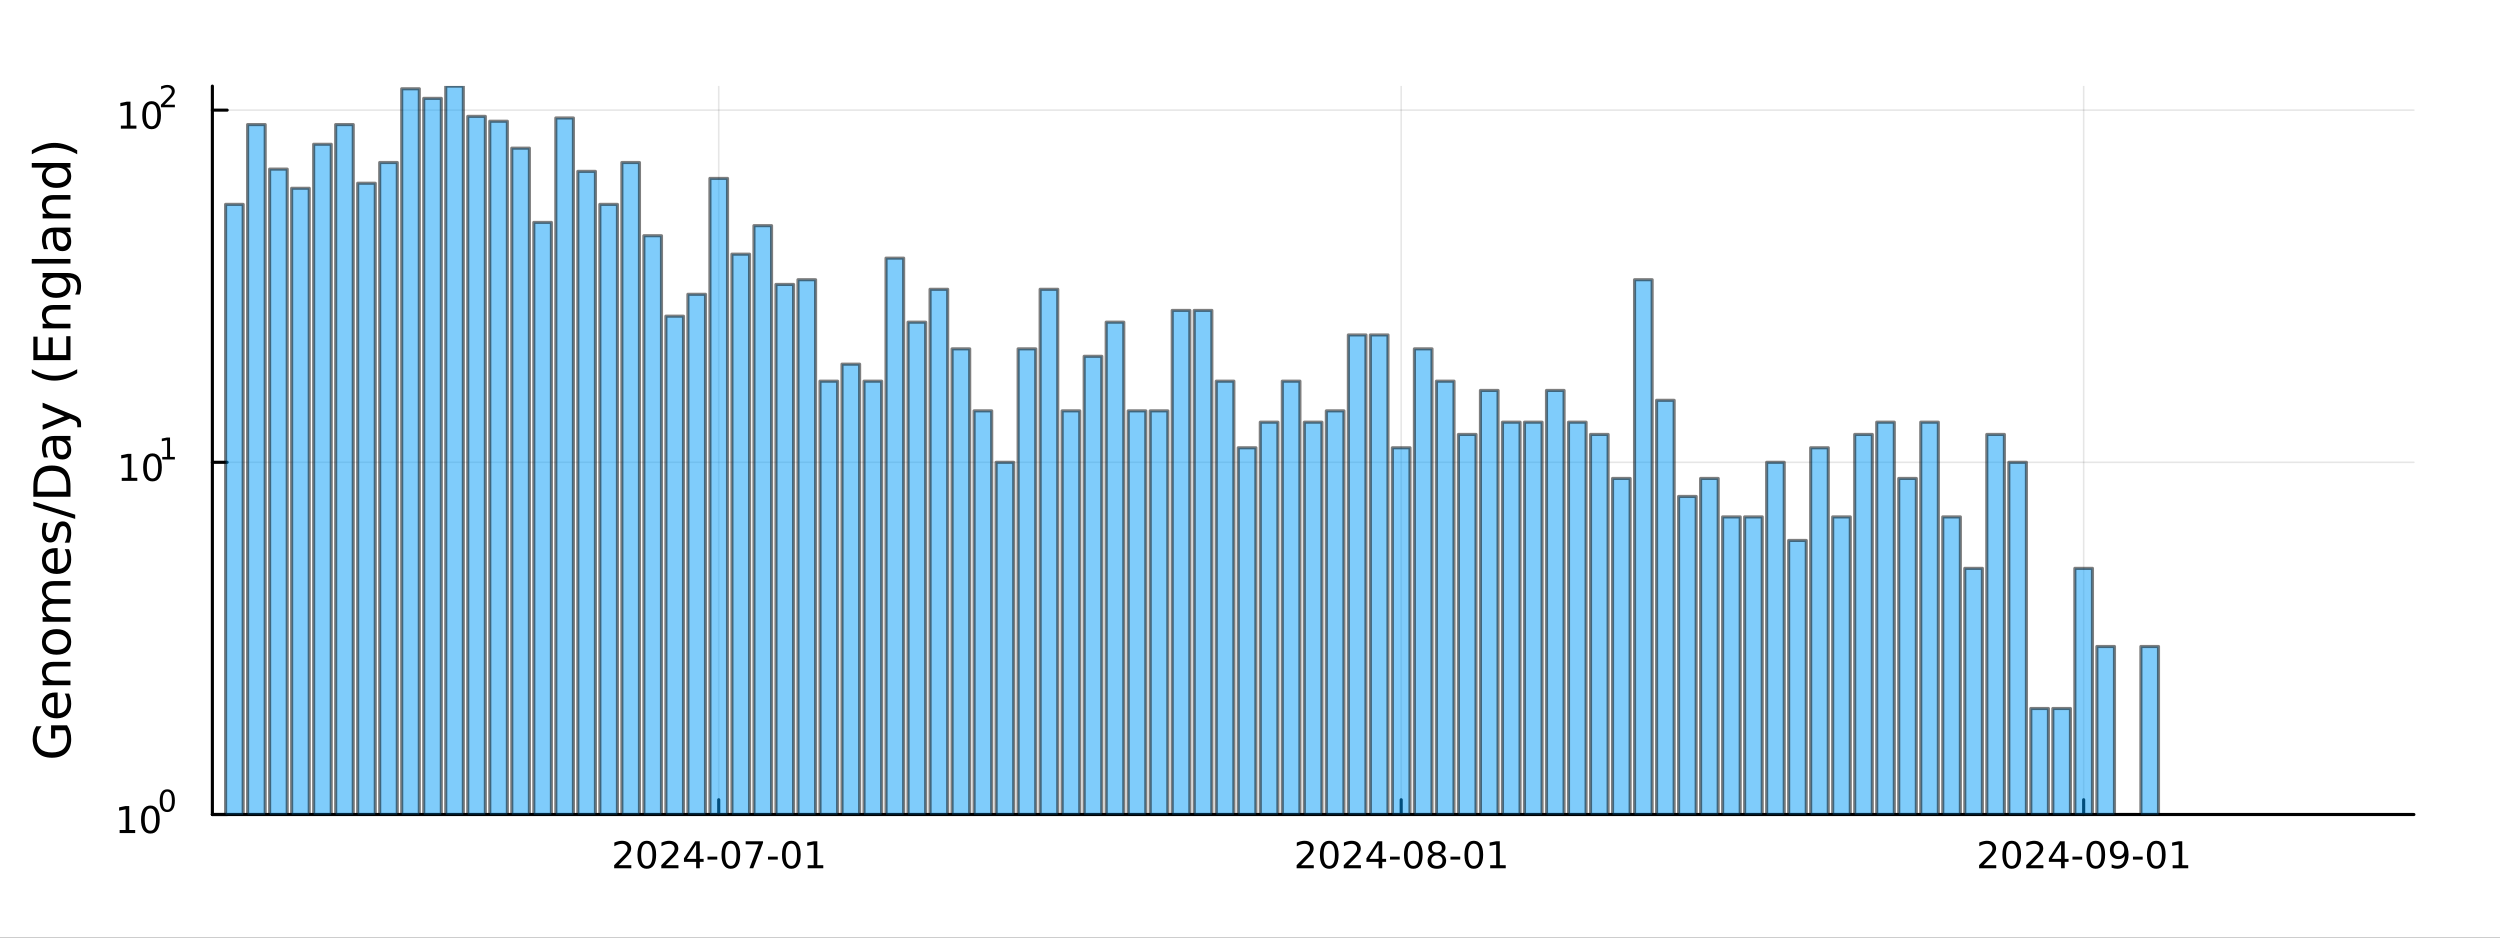 <?xml version="1.0" encoding="utf-8"?>
<svg xmlns="http://www.w3.org/2000/svg" xmlns:xlink="http://www.w3.org/1999/xlink" width="800" height="300" viewBox="0 0 3200 1200">
<rect x="0" y="0" width="3200" height="1200" fill="#333333" stroke="none"/>
<defs>
  <clipPath id="clip160">
    <rect x="0" y="0" width="3200" height="1200"/>
  </clipPath>
</defs>
<path clip-path="url(#clip160)" d="M0 1200 L3200 1200 L3200 0 L0 0  Z" fill="#ffffff" fill-rule="evenodd" fill-opacity="1"/>
<defs>
  <clipPath id="clip161">
    <rect x="640" y="0" width="2241" height="1200"/>
  </clipPath>
</defs>
<path clip-path="url(#clip160)" d="M271.839 1042.58 L3089.76 1042.58 L3089.76 110.236 L271.839 110.236  Z" fill="#ffffff" fill-rule="evenodd" fill-opacity="1"/>
<defs>
  <clipPath id="clip162">
    <rect x="271" y="110" width="2819" height="933"/>
  </clipPath>
</defs>
<polyline clip-path="url(#clip162)" style="stroke:#000000; stroke-linecap:round; stroke-linejoin:round; stroke-width:2; stroke-opacity:0.1; fill:none" points="919.962,1042.58 919.962,110.236 "/>
<polyline clip-path="url(#clip162)" style="stroke:#000000; stroke-linecap:round; stroke-linejoin:round; stroke-width:2; stroke-opacity:0.1; fill:none" points="1793.52,1042.58 1793.52,110.236 "/>
<polyline clip-path="url(#clip162)" style="stroke:#000000; stroke-linecap:round; stroke-linejoin:round; stroke-width:2; stroke-opacity:0.1; fill:none" points="2667.08,1042.58 2667.08,110.236 "/>
<polyline clip-path="url(#clip160)" style="stroke:#000000; stroke-linecap:round; stroke-linejoin:round; stroke-width:4; stroke-opacity:1; fill:none" points="271.839,1042.58 3089.76,1042.58 "/>
<polyline clip-path="url(#clip160)" style="stroke:#000000; stroke-linecap:round; stroke-linejoin:round; stroke-width:4; stroke-opacity:1; fill:none" points="919.962,1042.58 919.962,1023.68 "/>
<polyline clip-path="url(#clip160)" style="stroke:#000000; stroke-linecap:round; stroke-linejoin:round; stroke-width:4; stroke-opacity:1; fill:none" points="1793.52,1042.58 1793.52,1023.68 "/>
<polyline clip-path="url(#clip160)" style="stroke:#000000; stroke-linecap:round; stroke-linejoin:round; stroke-width:4; stroke-opacity:1; fill:none" points="2667.08,1042.58 2667.08,1023.68 "/>
<path clip-path="url(#clip160)" d="M791.757 1107.44 L808.076 1107.44 L808.076 1111.38 L786.132 1111.38 L786.132 1107.44 Q788.794 1104.69 793.377 1100.06 Q797.983 1095.4 799.164 1094.06 Q801.409 1091.54 802.289 1089.8 Q803.192 1088.04 803.192 1086.35 Q803.192 1083.6 801.247 1081.86 Q799.326 1080.13 796.224 1080.13 Q794.025 1080.13 791.571 1080.89 Q789.141 1081.65 786.363 1083.2 L786.363 1078.48 Q789.187 1077.35 791.641 1076.77 Q794.094 1076.19 796.132 1076.19 Q801.502 1076.19 804.696 1078.88 Q807.891 1081.56 807.891 1086.05 Q807.891 1088.18 807.081 1090.1 Q806.293 1092 804.187 1094.59 Q803.608 1095.26 800.506 1098.48 Q797.405 1101.68 791.757 1107.44 Z" fill="#000000" fill-rule="nonzero" fill-opacity="1" /><path clip-path="url(#clip160)" d="M827.891 1079.89 Q824.28 1079.89 822.451 1083.46 Q820.645 1087 820.645 1094.13 Q820.645 1101.24 822.451 1104.8 Q824.28 1108.34 827.891 1108.34 Q831.525 1108.34 833.33 1104.8 Q835.159 1101.24 835.159 1094.13 Q835.159 1087 833.33 1083.46 Q831.525 1079.89 827.891 1079.89 M827.891 1076.19 Q833.701 1076.19 836.756 1080.8 Q839.835 1085.38 839.835 1094.13 Q839.835 1102.86 836.756 1107.46 Q833.701 1112.05 827.891 1112.05 Q822.08 1112.05 819.002 1107.46 Q815.946 1102.86 815.946 1094.13 Q815.946 1085.38 819.002 1080.8 Q822.08 1076.19 827.891 1076.19 Z" fill="#000000" fill-rule="nonzero" fill-opacity="1" /><path clip-path="url(#clip160)" d="M852.08 1107.44 L868.4 1107.44 L868.4 1111.38 L846.455 1111.38 L846.455 1107.44 Q849.117 1104.69 853.701 1100.06 Q858.307 1095.4 859.488 1094.06 Q861.733 1091.54 862.613 1089.8 Q863.515 1088.04 863.515 1086.35 Q863.515 1083.6 861.571 1081.86 Q859.65 1080.13 856.548 1080.13 Q854.349 1080.13 851.895 1080.89 Q849.465 1081.65 846.687 1083.2 L846.687 1078.48 Q849.511 1077.35 851.965 1076.77 Q854.418 1076.19 856.455 1076.19 Q861.826 1076.19 865.02 1078.88 Q868.214 1081.56 868.214 1086.05 Q868.214 1088.18 867.404 1090.1 Q866.617 1092 864.511 1094.59 Q863.932 1095.26 860.83 1098.48 Q857.728 1101.68 852.08 1107.44 Z" fill="#000000" fill-rule="nonzero" fill-opacity="1" /><path clip-path="url(#clip160)" d="M891.062 1080.89 L879.256 1099.34 L891.062 1099.34 L891.062 1080.89 M889.835 1076.82 L895.714 1076.82 L895.714 1099.34 L900.645 1099.34 L900.645 1103.23 L895.714 1103.23 L895.714 1111.38 L891.062 1111.38 L891.062 1103.23 L875.46 1103.23 L875.46 1098.71 L889.835 1076.82 Z" fill="#000000" fill-rule="nonzero" fill-opacity="1" /><path clip-path="url(#clip160)" d="M905.622 1096.49 L918.098 1096.49 L918.098 1100.29 L905.622 1100.29 L905.622 1096.49 Z" fill="#000000" fill-rule="nonzero" fill-opacity="1" /><path clip-path="url(#clip160)" d="M935.483 1079.89 Q931.872 1079.89 930.043 1083.46 Q928.237 1087 928.237 1094.13 Q928.237 1101.24 930.043 1104.8 Q931.872 1108.34 935.483 1108.34 Q939.117 1108.34 940.922 1104.8 Q942.751 1101.24 942.751 1094.13 Q942.751 1087 940.922 1083.46 Q939.117 1079.89 935.483 1079.89 M935.483 1076.19 Q941.293 1076.19 944.348 1080.8 Q947.427 1085.38 947.427 1094.13 Q947.427 1102.86 944.348 1107.46 Q941.293 1112.05 935.483 1112.05 Q929.672 1112.05 926.594 1107.46 Q923.538 1102.86 923.538 1094.13 Q923.538 1085.38 926.594 1080.8 Q929.672 1076.19 935.483 1076.19 Z" fill="#000000" fill-rule="nonzero" fill-opacity="1" /><path clip-path="url(#clip160)" d="M954.464 1076.82 L976.686 1076.82 L976.686 1078.81 L964.14 1111.38 L959.256 1111.38 L971.061 1080.75 L954.464 1080.75 L954.464 1076.82 Z" fill="#000000" fill-rule="nonzero" fill-opacity="1" /><path clip-path="url(#clip160)" d="M983.052 1096.49 L995.529 1096.49 L995.529 1100.29 L983.052 1100.29 L983.052 1096.49 Z" fill="#000000" fill-rule="nonzero" fill-opacity="1" /><path clip-path="url(#clip160)" d="M1012.91 1079.89 Q1009.3 1079.89 1007.47 1083.46 Q1005.67 1087 1005.67 1094.13 Q1005.67 1101.24 1007.47 1104.8 Q1009.3 1108.34 1012.91 1108.34 Q1016.55 1108.34 1018.35 1104.8 Q1020.18 1101.24 1020.18 1094.13 Q1020.18 1087 1018.35 1083.46 Q1016.55 1079.89 1012.91 1079.89 M1012.91 1076.19 Q1018.72 1076.19 1021.78 1080.8 Q1024.86 1085.38 1024.86 1094.13 Q1024.86 1102.86 1021.78 1107.46 Q1018.72 1112.05 1012.91 1112.05 Q1007.1 1112.05 1004.02 1107.46 Q1000.97 1102.86 1000.97 1094.13 Q1000.97 1085.38 1004.02 1080.8 Q1007.1 1076.19 1012.91 1076.19 Z" fill="#000000" fill-rule="nonzero" fill-opacity="1" /><path clip-path="url(#clip160)" d="M1033.88 1107.44 L1041.52 1107.44 L1041.52 1081.07 L1033.21 1082.74 L1033.21 1078.48 L1041.48 1076.82 L1046.15 1076.82 L1046.15 1107.44 L1053.79 1107.44 L1053.79 1111.38 L1033.88 1111.38 L1033.88 1107.44 Z" fill="#000000" fill-rule="nonzero" fill-opacity="1" /><path clip-path="url(#clip160)" d="M1665.31 1107.44 L1681.63 1107.44 L1681.63 1111.38 L1659.69 1111.38 L1659.69 1107.44 Q1662.35 1104.69 1666.93 1100.06 Q1671.54 1095.4 1672.72 1094.06 Q1674.97 1091.54 1675.85 1089.8 Q1676.75 1088.04 1676.75 1086.35 Q1676.75 1083.6 1674.8 1081.86 Q1672.88 1080.13 1669.78 1080.13 Q1667.58 1080.13 1665.13 1080.89 Q1662.7 1081.65 1659.92 1083.2 L1659.92 1078.48 Q1662.74 1077.35 1665.2 1076.77 Q1667.65 1076.19 1669.69 1076.19 Q1675.06 1076.19 1678.25 1078.88 Q1681.45 1081.56 1681.45 1086.05 Q1681.45 1088.18 1680.64 1090.1 Q1679.85 1092 1677.74 1094.59 Q1677.16 1095.26 1674.06 1098.48 Q1670.96 1101.68 1665.31 1107.44 Z" fill="#000000" fill-rule="nonzero" fill-opacity="1" /><path clip-path="url(#clip160)" d="M1701.45 1079.89 Q1697.84 1079.89 1696.01 1083.46 Q1694.2 1087 1694.2 1094.13 Q1694.2 1101.24 1696.01 1104.8 Q1697.84 1108.34 1701.45 1108.34 Q1705.08 1108.34 1706.89 1104.8 Q1708.72 1101.24 1708.72 1094.13 Q1708.72 1087 1706.89 1083.46 Q1705.08 1079.89 1701.45 1079.89 M1701.45 1076.19 Q1707.26 1076.19 1710.31 1080.8 Q1713.39 1085.38 1713.39 1094.13 Q1713.39 1102.86 1710.31 1107.46 Q1707.26 1112.05 1701.45 1112.05 Q1695.64 1112.05 1692.56 1107.46 Q1689.5 1102.86 1689.5 1094.13 Q1689.5 1085.38 1692.56 1080.8 Q1695.64 1076.19 1701.45 1076.19 Z" fill="#000000" fill-rule="nonzero" fill-opacity="1" /><path clip-path="url(#clip160)" d="M1725.64 1107.44 L1741.96 1107.44 L1741.96 1111.38 L1720.01 1111.38 L1720.01 1107.44 Q1722.67 1104.69 1727.26 1100.06 Q1731.86 1095.4 1733.04 1094.06 Q1735.29 1091.54 1736.17 1089.8 Q1737.07 1088.04 1737.07 1086.35 Q1737.07 1083.6 1735.13 1081.86 Q1733.21 1080.13 1730.1 1080.13 Q1727.91 1080.13 1725.45 1080.89 Q1723.02 1081.65 1720.24 1083.2 L1720.24 1078.48 Q1723.07 1077.35 1725.52 1076.77 Q1727.97 1076.19 1730.01 1076.19 Q1735.38 1076.19 1738.58 1078.88 Q1741.77 1081.56 1741.77 1086.05 Q1741.77 1088.18 1740.96 1090.1 Q1740.17 1092 1738.07 1094.59 Q1737.49 1095.26 1734.39 1098.48 Q1731.29 1101.68 1725.64 1107.44 Z" fill="#000000" fill-rule="nonzero" fill-opacity="1" /><path clip-path="url(#clip160)" d="M1764.62 1080.89 L1752.81 1099.34 L1764.62 1099.34 L1764.62 1080.89 M1763.39 1076.82 L1769.27 1076.82 L1769.27 1099.34 L1774.2 1099.34 L1774.2 1103.23 L1769.27 1103.23 L1769.27 1111.38 L1764.62 1111.38 L1764.62 1103.23 L1749.02 1103.23 L1749.02 1098.71 L1763.39 1076.82 Z" fill="#000000" fill-rule="nonzero" fill-opacity="1" /><path clip-path="url(#clip160)" d="M1779.18 1096.49 L1791.66 1096.49 L1791.66 1100.29 L1779.18 1100.29 L1779.18 1096.49 Z" fill="#000000" fill-rule="nonzero" fill-opacity="1" /><path clip-path="url(#clip160)" d="M1809.04 1079.89 Q1805.43 1079.89 1803.6 1083.46 Q1801.79 1087 1801.79 1094.13 Q1801.79 1101.24 1803.6 1104.8 Q1805.43 1108.34 1809.04 1108.34 Q1812.67 1108.34 1814.48 1104.8 Q1816.31 1101.24 1816.31 1094.13 Q1816.31 1087 1814.48 1083.46 Q1812.67 1079.89 1809.04 1079.89 M1809.04 1076.19 Q1814.85 1076.19 1817.9 1080.8 Q1820.98 1085.38 1820.98 1094.13 Q1820.98 1102.86 1817.9 1107.46 Q1814.85 1112.05 1809.04 1112.05 Q1803.23 1112.05 1800.15 1107.46 Q1797.09 1102.86 1797.09 1094.13 Q1797.09 1085.38 1800.15 1080.8 Q1803.23 1076.19 1809.04 1076.19 Z" fill="#000000" fill-rule="nonzero" fill-opacity="1" /><path clip-path="url(#clip160)" d="M1839.2 1094.96 Q1835.87 1094.96 1833.95 1096.75 Q1832.05 1098.53 1832.05 1101.65 Q1832.05 1104.78 1833.95 1106.56 Q1835.87 1108.34 1839.2 1108.34 Q1842.53 1108.34 1844.46 1106.56 Q1846.38 1104.76 1846.38 1101.65 Q1846.38 1098.53 1844.46 1096.75 Q1842.56 1094.96 1839.2 1094.96 M1834.53 1092.97 Q1831.52 1092.23 1829.83 1090.17 Q1828.16 1088.11 1828.16 1085.15 Q1828.16 1081.01 1831.1 1078.6 Q1834.06 1076.19 1839.2 1076.19 Q1844.36 1076.19 1847.3 1078.6 Q1850.24 1081.01 1850.24 1085.15 Q1850.24 1088.11 1848.55 1090.17 Q1846.89 1092.23 1843.9 1092.97 Q1847.28 1093.76 1849.15 1096.05 Q1851.05 1098.34 1851.05 1101.65 Q1851.05 1106.68 1847.97 1109.36 Q1844.92 1112.05 1839.2 1112.05 Q1833.48 1112.05 1830.4 1109.36 Q1827.35 1106.68 1827.35 1101.65 Q1827.35 1098.34 1829.25 1096.05 Q1831.15 1093.76 1834.53 1092.97 M1832.81 1085.59 Q1832.81 1088.27 1834.48 1089.78 Q1836.17 1091.28 1839.2 1091.28 Q1842.21 1091.28 1843.9 1089.78 Q1845.61 1088.27 1845.61 1085.59 Q1845.61 1082.9 1843.9 1081.4 Q1842.21 1079.89 1839.2 1079.89 Q1836.17 1079.89 1834.48 1081.4 Q1832.81 1082.9 1832.81 1085.59 Z" fill="#000000" fill-rule="nonzero" fill-opacity="1" /><path clip-path="url(#clip160)" d="M1856.61 1096.49 L1869.09 1096.49 L1869.09 1100.29 L1856.61 1100.29 L1856.61 1096.49 Z" fill="#000000" fill-rule="nonzero" fill-opacity="1" /><path clip-path="url(#clip160)" d="M1886.47 1079.89 Q1882.86 1079.89 1881.03 1083.46 Q1879.22 1087 1879.22 1094.13 Q1879.22 1101.24 1881.03 1104.8 Q1882.86 1108.34 1886.47 1108.34 Q1890.1 1108.34 1891.91 1104.8 Q1893.74 1101.24 1893.74 1094.13 Q1893.74 1087 1891.91 1083.46 Q1890.1 1079.89 1886.47 1079.89 M1886.47 1076.19 Q1892.28 1076.19 1895.34 1080.8 Q1898.41 1085.38 1898.41 1094.13 Q1898.41 1102.86 1895.34 1107.46 Q1892.28 1112.05 1886.47 1112.05 Q1880.66 1112.05 1877.58 1107.46 Q1874.52 1102.86 1874.52 1094.13 Q1874.52 1085.38 1877.58 1080.8 Q1880.66 1076.19 1886.47 1076.19 Z" fill="#000000" fill-rule="nonzero" fill-opacity="1" /><path clip-path="url(#clip160)" d="M1907.44 1107.44 L1915.08 1107.44 L1915.08 1081.07 L1906.77 1082.74 L1906.77 1078.48 L1915.03 1076.82 L1919.71 1076.82 L1919.71 1107.44 L1927.35 1107.44 L1927.35 1111.38 L1907.44 1111.38 L1907.44 1107.44 Z" fill="#000000" fill-rule="nonzero" fill-opacity="1" /><path clip-path="url(#clip160)" d="M2538.87 1107.44 L2555.19 1107.44 L2555.19 1111.38 L2533.24 1111.38 L2533.24 1107.44 Q2535.91 1104.69 2540.49 1100.06 Q2545.1 1095.4 2546.28 1094.06 Q2548.52 1091.54 2549.4 1089.8 Q2550.3 1088.04 2550.3 1086.35 Q2550.3 1083.6 2548.36 1081.86 Q2546.44 1080.13 2543.34 1080.13 Q2541.14 1080.13 2538.68 1080.89 Q2536.25 1081.65 2533.48 1083.2 L2533.48 1078.48 Q2536.3 1077.35 2538.75 1076.77 Q2541.21 1076.19 2543.24 1076.19 Q2548.62 1076.19 2551.81 1078.88 Q2555 1081.56 2555 1086.05 Q2555 1088.18 2554.19 1090.1 Q2553.41 1092 2551.3 1094.59 Q2550.72 1095.26 2547.62 1098.48 Q2544.52 1101.68 2538.87 1107.44 Z" fill="#000000" fill-rule="nonzero" fill-opacity="1" /><path clip-path="url(#clip160)" d="M2575 1079.89 Q2571.39 1079.89 2569.56 1083.46 Q2567.76 1087 2567.76 1094.13 Q2567.76 1101.24 2569.56 1104.8 Q2571.39 1108.34 2575 1108.34 Q2578.64 1108.34 2580.44 1104.8 Q2582.27 1101.24 2582.27 1094.13 Q2582.27 1087 2580.44 1083.46 Q2578.64 1079.89 2575 1079.89 M2575 1076.19 Q2580.81 1076.19 2583.87 1080.8 Q2586.95 1085.38 2586.95 1094.13 Q2586.95 1102.86 2583.87 1107.46 Q2580.81 1112.05 2575 1112.05 Q2569.19 1112.05 2566.11 1107.46 Q2563.06 1102.86 2563.06 1094.13 Q2563.06 1085.38 2566.11 1080.8 Q2569.19 1076.19 2575 1076.19 Z" fill="#000000" fill-rule="nonzero" fill-opacity="1" /><path clip-path="url(#clip160)" d="M2599.19 1107.44 L2615.51 1107.44 L2615.51 1111.38 L2593.57 1111.38 L2593.57 1107.44 Q2596.23 1104.69 2600.81 1100.06 Q2605.42 1095.4 2606.6 1094.06 Q2608.85 1091.54 2609.73 1089.8 Q2610.63 1088.04 2610.63 1086.35 Q2610.63 1083.6 2608.68 1081.86 Q2606.76 1080.13 2603.66 1080.13 Q2601.46 1080.13 2599.01 1080.89 Q2596.58 1081.65 2593.8 1083.2 L2593.8 1078.48 Q2596.62 1077.35 2599.08 1076.77 Q2601.53 1076.19 2603.57 1076.19 Q2608.94 1076.19 2612.13 1078.88 Q2615.33 1081.56 2615.33 1086.05 Q2615.33 1088.18 2614.52 1090.1 Q2613.73 1092 2611.62 1094.59 Q2611.05 1095.26 2607.94 1098.48 Q2604.84 1101.68 2599.19 1107.44 Z" fill="#000000" fill-rule="nonzero" fill-opacity="1" /><path clip-path="url(#clip160)" d="M2638.17 1080.89 L2626.37 1099.34 L2638.17 1099.34 L2638.17 1080.89 M2636.95 1076.82 L2642.83 1076.82 L2642.83 1099.34 L2647.76 1099.34 L2647.76 1103.23 L2642.83 1103.23 L2642.83 1111.38 L2638.17 1111.38 L2638.17 1103.23 L2622.57 1103.23 L2622.57 1098.71 L2636.95 1076.82 Z" fill="#000000" fill-rule="nonzero" fill-opacity="1" /><path clip-path="url(#clip160)" d="M2652.73 1096.49 L2665.21 1096.49 L2665.21 1100.29 L2652.73 1100.29 L2652.73 1096.49 Z" fill="#000000" fill-rule="nonzero" fill-opacity="1" /><path clip-path="url(#clip160)" d="M2682.6 1079.89 Q2678.98 1079.89 2677.16 1083.46 Q2675.35 1087 2675.35 1094.13 Q2675.35 1101.24 2677.16 1104.8 Q2678.98 1108.34 2682.6 1108.34 Q2686.23 1108.34 2688.04 1104.8 Q2689.86 1101.24 2689.86 1094.13 Q2689.86 1087 2688.04 1083.46 Q2686.23 1079.89 2682.6 1079.89 M2682.6 1076.19 Q2688.41 1076.19 2691.46 1080.8 Q2694.54 1085.38 2694.54 1094.13 Q2694.54 1102.86 2691.46 1107.46 Q2688.41 1112.05 2682.6 1112.05 Q2676.79 1112.05 2673.71 1107.46 Q2670.65 1102.86 2670.65 1094.13 Q2670.65 1085.38 2673.71 1080.8 Q2676.79 1076.19 2682.6 1076.19 Z" fill="#000000" fill-rule="nonzero" fill-opacity="1" /><path clip-path="url(#clip160)" d="M2702.9 1110.66 L2702.9 1106.4 Q2704.66 1107.23 2706.46 1107.67 Q2708.27 1108.11 2710 1108.11 Q2714.63 1108.11 2717.06 1105.01 Q2719.52 1101.89 2719.86 1095.54 Q2718.52 1097.53 2716.46 1098.6 Q2714.4 1099.66 2711.9 1099.66 Q2706.72 1099.66 2703.68 1096.54 Q2700.67 1093.39 2700.67 1087.95 Q2700.67 1082.63 2703.82 1079.41 Q2706.97 1076.19 2712.2 1076.19 Q2718.2 1076.19 2721.35 1080.8 Q2724.52 1085.38 2724.52 1094.13 Q2724.52 1102.3 2720.63 1107.19 Q2716.76 1112.05 2710.21 1112.05 Q2708.45 1112.05 2706.65 1111.7 Q2704.84 1111.35 2702.9 1110.66 M2712.2 1096.01 Q2715.35 1096.01 2717.18 1093.85 Q2719.03 1091.7 2719.03 1087.95 Q2719.03 1084.22 2717.18 1082.07 Q2715.35 1079.89 2712.2 1079.89 Q2709.05 1079.89 2707.2 1082.07 Q2705.37 1084.22 2705.37 1087.95 Q2705.37 1091.7 2707.2 1093.85 Q2709.05 1096.01 2712.2 1096.01 Z" fill="#000000" fill-rule="nonzero" fill-opacity="1" /><path clip-path="url(#clip160)" d="M2730.17 1096.49 L2742.64 1096.49 L2742.64 1100.29 L2730.17 1100.29 L2730.17 1096.49 Z" fill="#000000" fill-rule="nonzero" fill-opacity="1" /><path clip-path="url(#clip160)" d="M2760.03 1079.89 Q2756.41 1079.89 2754.59 1083.46 Q2752.78 1087 2752.78 1094.13 Q2752.78 1101.24 2754.59 1104.8 Q2756.41 1108.34 2760.03 1108.34 Q2763.66 1108.34 2765.47 1104.8 Q2767.29 1101.24 2767.29 1094.13 Q2767.29 1087 2765.47 1083.46 Q2763.66 1079.89 2760.03 1079.89 M2760.03 1076.19 Q2765.84 1076.19 2768.89 1080.8 Q2771.97 1085.38 2771.97 1094.13 Q2771.97 1102.86 2768.89 1107.46 Q2765.84 1112.05 2760.03 1112.05 Q2754.22 1112.05 2751.14 1107.46 Q2748.08 1102.86 2748.08 1094.13 Q2748.08 1085.38 2751.14 1080.8 Q2754.22 1076.19 2760.03 1076.19 Z" fill="#000000" fill-rule="nonzero" fill-opacity="1" /><path clip-path="url(#clip160)" d="M2781 1107.44 L2788.64 1107.44 L2788.64 1081.07 L2780.33 1082.74 L2780.33 1078.48 L2788.59 1076.82 L2793.27 1076.82 L2793.27 1107.44 L2800.91 1107.44 L2800.91 1111.38 L2781 1111.38 L2781 1107.44 Z" fill="#000000" fill-rule="nonzero" fill-opacity="1" /><polyline clip-path="url(#clip162)" style="stroke:#000000; stroke-linecap:round; stroke-linejoin:round; stroke-width:2; stroke-opacity:0.1; fill:none" points="271.839,1042.58 3089.76,1042.58 "/>
<polyline clip-path="url(#clip162)" style="stroke:#000000; stroke-linecap:round; stroke-linejoin:round; stroke-width:2; stroke-opacity:0.1; fill:none" points="271.839,591.775 3089.76,591.775 "/>
<polyline clip-path="url(#clip162)" style="stroke:#000000; stroke-linecap:round; stroke-linejoin:round; stroke-width:2; stroke-opacity:0.1; fill:none" points="271.839,140.974 3089.76,140.974 "/>
<polyline clip-path="url(#clip160)" style="stroke:#000000; stroke-linecap:round; stroke-linejoin:round; stroke-width:4; stroke-opacity:1; fill:none" points="271.839,1042.58 271.839,110.236 "/>
<polyline clip-path="url(#clip160)" style="stroke:#000000; stroke-linecap:round; stroke-linejoin:round; stroke-width:4; stroke-opacity:1; fill:none" points="271.839,1042.58 290.737,1042.58 "/>
<polyline clip-path="url(#clip160)" style="stroke:#000000; stroke-linecap:round; stroke-linejoin:round; stroke-width:4; stroke-opacity:1; fill:none" points="271.839,591.775 290.737,591.775 "/>
<polyline clip-path="url(#clip160)" style="stroke:#000000; stroke-linecap:round; stroke-linejoin:round; stroke-width:4; stroke-opacity:1; fill:none" points="271.839,140.974 290.737,140.974 "/>
<path clip-path="url(#clip160)" d="M153.134 1062.37 L160.772 1062.37 L160.772 1036 L152.462 1037.67 L152.462 1033.41 L160.726 1031.74 L165.402 1031.74 L165.402 1062.37 L173.041 1062.37 L173.041 1066.3 L153.134 1066.3 L153.134 1062.37 Z" fill="#000000" fill-rule="nonzero" fill-opacity="1" /><path clip-path="url(#clip160)" d="M192.485 1034.82 Q188.874 1034.82 187.045 1038.39 Q185.24 1041.93 185.24 1049.06 Q185.24 1056.16 187.045 1059.73 Q188.874 1063.27 192.485 1063.27 Q196.119 1063.27 197.925 1059.73 Q199.754 1056.16 199.754 1049.06 Q199.754 1041.93 197.925 1038.39 Q196.119 1034.82 192.485 1034.82 M192.485 1031.12 Q198.295 1031.12 201.351 1035.72 Q204.43 1040.31 204.43 1049.06 Q204.43 1057.78 201.351 1062.39 Q198.295 1066.97 192.485 1066.97 Q186.675 1066.97 183.596 1062.39 Q180.541 1057.78 180.541 1049.06 Q180.541 1040.31 183.596 1035.72 Q186.675 1031.12 192.485 1031.12 Z" fill="#000000" fill-rule="nonzero" fill-opacity="1" /><path clip-path="url(#clip160)" d="M214.134 1013.31 Q211.2 1013.31 209.715 1016.21 Q208.248 1019.09 208.248 1024.88 Q208.248 1030.66 209.715 1033.55 Q211.2 1036.43 214.134 1036.43 Q217.087 1036.43 218.554 1033.55 Q220.04 1030.66 220.04 1024.88 Q220.04 1019.09 218.554 1016.21 Q217.087 1013.31 214.134 1013.31 M214.134 1010.31 Q218.855 1010.31 221.338 1014.05 Q223.839 1017.77 223.839 1024.88 Q223.839 1031.97 221.338 1035.71 Q218.855 1039.44 214.134 1039.44 Q209.414 1039.44 206.912 1035.71 Q204.43 1031.97 204.43 1024.88 Q204.43 1017.77 206.912 1014.05 Q209.414 1010.31 214.134 1010.31 Z" fill="#000000" fill-rule="nonzero" fill-opacity="1" /><path clip-path="url(#clip160)" d="M155.823 611.568 L163.462 611.568 L163.462 585.202 L155.152 586.869 L155.152 582.609 L163.416 580.943 L168.092 580.943 L168.092 611.568 L175.73 611.568 L175.73 615.503 L155.823 615.503 L155.823 611.568 Z" fill="#000000" fill-rule="nonzero" fill-opacity="1" /><path clip-path="url(#clip160)" d="M195.175 584.021 Q191.564 584.021 189.735 587.586 Q187.929 591.128 187.929 598.257 Q187.929 605.364 189.735 608.929 Q191.564 612.47 195.175 612.47 Q198.809 612.47 200.615 608.929 Q202.443 605.364 202.443 598.257 Q202.443 591.128 200.615 587.586 Q198.809 584.021 195.175 584.021 M195.175 580.318 Q200.985 580.318 204.04 584.924 Q207.119 589.507 207.119 598.257 Q207.119 606.984 204.04 611.591 Q200.985 616.174 195.175 616.174 Q189.365 616.174 186.286 611.591 Q183.23 606.984 183.23 598.257 Q183.23 589.507 186.286 584.924 Q189.365 580.318 195.175 580.318 Z" fill="#000000" fill-rule="nonzero" fill-opacity="1" /><path clip-path="url(#clip160)" d="M207.665 584.895 L213.871 584.895 L213.871 563.473 L207.119 564.827 L207.119 561.366 L213.833 560.012 L217.633 560.012 L217.633 584.895 L223.839 584.895 L223.839 588.092 L207.665 588.092 L207.665 584.895 Z" fill="#000000" fill-rule="nonzero" fill-opacity="1" /><path clip-path="url(#clip160)" d="M154.713 160.767 L162.352 160.767 L162.352 134.401 L154.042 136.068 L154.042 131.809 L162.306 130.142 L166.982 130.142 L166.982 160.767 L174.621 160.767 L174.621 164.702 L154.713 164.702 L154.713 160.767 Z" fill="#000000" fill-rule="nonzero" fill-opacity="1" /><path clip-path="url(#clip160)" d="M194.065 133.221 Q190.454 133.221 188.625 136.786 Q186.82 140.327 186.82 147.457 Q186.82 154.563 188.625 158.128 Q190.454 161.67 194.065 161.67 Q197.699 161.67 199.505 158.128 Q201.334 154.563 201.334 147.457 Q201.334 140.327 199.505 136.786 Q197.699 133.221 194.065 133.221 M194.065 129.517 Q199.875 129.517 202.931 134.124 Q206.009 138.707 206.009 147.457 Q206.009 156.184 202.931 160.79 Q199.875 165.373 194.065 165.373 Q188.255 165.373 185.176 160.79 Q182.121 156.184 182.121 147.457 Q182.121 138.707 185.176 134.124 Q188.255 129.517 194.065 129.517 Z" fill="#000000" fill-rule="nonzero" fill-opacity="1" /><path clip-path="url(#clip160)" d="M210.58 134.094 L223.839 134.094 L223.839 137.292 L206.009 137.292 L206.009 134.094 Q208.172 131.856 211.896 128.095 Q215.639 124.314 216.598 123.223 Q218.423 121.173 219.137 119.763 Q219.871 118.333 219.871 116.96 Q219.871 114.722 218.291 113.312 Q216.73 111.901 214.21 111.901 Q212.423 111.901 210.429 112.522 Q208.454 113.142 206.198 114.403 L206.198 110.566 Q208.492 109.644 210.486 109.174 Q212.479 108.704 214.134 108.704 Q218.498 108.704 221.093 110.886 Q223.689 113.067 223.689 116.716 Q223.689 118.446 223.03 120.007 Q222.391 121.55 220.68 123.656 Q220.209 124.201 217.689 126.816 Q215.169 129.411 210.58 134.094 Z" fill="#000000" fill-rule="nonzero" fill-opacity="1" /><path clip-path="url(#clip160)" d="M83.427 934.763 L70.664 934.763 L70.664 945.267 L65.38 945.267 L65.38 928.398 L85.782 928.398 Q88.424 932.122 89.793 936.609 Q91.129 941.097 91.129 946.19 Q91.129 957.33 84.636 963.632 Q78.111 969.902 66.494 969.902 Q54.845 969.902 48.352 963.632 Q41.827 957.33 41.827 946.19 Q41.827 941.543 42.973 937.373 Q44.119 933.172 46.347 929.639 L53.19 929.639 Q50.166 933.204 48.638 937.214 Q47.11 941.225 47.11 945.649 Q47.11 954.37 51.98 958.762 Q56.85 963.123 66.494 963.123 Q76.106 963.123 80.976 958.762 Q85.846 954.37 85.846 945.649 Q85.846 942.243 85.273 939.57 Q84.668 936.896 83.427 934.763 Z" fill="#000000" fill-rule="nonzero" fill-opacity="1" /><path clip-path="url(#clip160)" d="M70.918 886.416 L73.783 886.416 L73.783 913.343 Q79.83 912.961 83.013 909.714 Q86.164 906.436 86.164 900.611 Q86.164 897.238 85.337 894.087 Q84.509 890.904 82.854 887.785 L88.392 887.785 Q89.729 890.936 90.429 894.246 Q91.129 897.556 91.129 900.962 Q91.129 909.492 86.164 914.489 Q81.199 919.454 72.732 919.454 Q63.98 919.454 58.855 914.743 Q53.699 910.001 53.699 901.98 Q53.699 894.787 58.346 890.617 Q62.961 886.416 70.918 886.416 M69.2 892.272 Q64.393 892.336 61.529 894.978 Q58.664 897.588 58.664 901.916 Q58.664 906.818 61.433 909.778 Q64.202 912.706 69.231 913.152 L69.2 892.272 Z" fill="#000000" fill-rule="nonzero" fill-opacity="1" /><path clip-path="url(#clip160)" d="M68.69 847.171 L90.206 847.171 L90.206 853.028 L68.881 853.028 Q63.82 853.028 61.306 855.001 Q58.791 856.975 58.791 860.921 Q58.791 865.664 61.815 868.401 Q64.839 871.138 70.059 871.138 L90.206 871.138 L90.206 877.026 L54.558 877.026 L54.558 871.138 L60.096 871.138 Q56.882 869.038 55.29 866.205 Q53.699 863.34 53.699 859.616 Q53.699 853.473 57.518 850.322 Q61.306 847.171 68.69 847.171 Z" fill="#000000" fill-rule="nonzero" fill-opacity="1" /><path clip-path="url(#clip160)" d="M58.664 821.677 Q58.664 826.387 62.356 829.125 Q66.017 831.862 72.414 831.862 Q78.812 831.862 82.504 829.156 Q86.164 826.419 86.164 821.677 Q86.164 816.998 82.472 814.261 Q78.78 811.523 72.414 811.523 Q66.08 811.523 62.388 814.261 Q58.664 816.998 58.664 821.677 M53.699 821.677 Q53.699 814.038 58.664 809.677 Q63.63 805.317 72.414 805.317 Q81.167 805.317 86.164 809.677 Q91.129 814.038 91.129 821.677 Q91.129 829.347 86.164 833.708 Q81.167 838.037 72.414 838.037 Q63.63 838.037 58.664 833.708 Q53.699 829.347 53.699 821.677 Z" fill="#000000" fill-rule="nonzero" fill-opacity="1" /><path clip-path="url(#clip160)" d="M61.401 767.855 Q57.455 765.658 55.577 762.603 Q53.699 759.547 53.699 755.41 Q53.699 749.84 57.614 746.816 Q61.497 743.792 68.69 743.792 L90.206 743.792 L90.206 749.681 L68.881 749.681 Q63.757 749.681 61.274 751.495 Q58.791 753.309 58.791 757.033 Q58.791 761.584 61.815 764.226 Q64.839 766.868 70.059 766.868 L90.206 766.868 L90.206 772.756 L68.881 772.756 Q63.725 772.756 61.274 774.57 Q58.791 776.385 58.791 780.172 Q58.791 784.66 61.847 787.302 Q64.871 789.944 70.059 789.944 L90.206 789.944 L90.206 795.832 L54.558 795.832 L54.558 789.944 L60.096 789.944 Q56.818 787.938 55.259 785.138 Q53.699 782.337 53.699 778.485 Q53.699 774.602 55.672 771.897 Q57.646 769.16 61.401 767.855 Z" fill="#000000" fill-rule="nonzero" fill-opacity="1" /><path clip-path="url(#clip160)" d="M70.918 701.619 L73.783 701.619 L73.783 728.546 Q79.83 728.164 83.013 724.918 Q86.164 721.64 86.164 715.815 Q86.164 712.441 85.337 709.29 Q84.509 706.107 82.854 702.988 L88.392 702.988 Q89.729 706.139 90.429 709.449 Q91.129 712.759 91.129 716.165 Q91.129 724.695 86.164 729.692 Q81.199 734.657 72.732 734.657 Q63.98 734.657 58.855 729.947 Q53.699 725.204 53.699 717.184 Q53.699 709.99 58.346 705.821 Q62.961 701.619 70.918 701.619 M69.2 707.476 Q64.393 707.54 61.529 710.181 Q58.664 712.791 58.664 717.12 Q58.664 722.022 61.433 724.982 Q64.202 727.91 69.231 728.355 L69.2 707.476 Z" fill="#000000" fill-rule="nonzero" fill-opacity="1" /><path clip-path="url(#clip160)" d="M55.609 669.282 L61.147 669.282 Q59.874 671.764 59.237 674.438 Q58.601 677.111 58.601 679.976 Q58.601 684.337 59.937 686.533 Q61.274 688.697 63.948 688.697 Q65.985 688.697 67.162 687.137 Q68.308 685.578 69.359 680.867 L69.804 678.862 Q71.141 672.624 73.592 670.014 Q76.011 667.372 80.371 667.372 Q85.337 667.372 88.233 671.319 Q91.129 675.234 91.129 682.109 Q91.129 684.973 90.556 688.092 Q90.015 691.18 88.901 694.617 L82.854 694.617 Q84.541 691.371 85.4 688.22 Q86.228 685.069 86.228 681.981 Q86.228 677.844 84.827 675.616 Q83.395 673.388 80.817 673.388 Q78.43 673.388 77.157 675.011 Q75.883 676.602 74.706 682.045 L74.228 684.082 Q73.082 689.525 70.727 691.944 Q68.34 694.363 64.202 694.363 Q59.173 694.363 56.436 690.798 Q53.699 687.233 53.699 680.676 Q53.699 677.43 54.176 674.565 Q54.654 671.701 55.609 669.282 Z" fill="#000000" fill-rule="nonzero" fill-opacity="1" /><path clip-path="url(#clip160)" d="M42.686 647.638 L42.686 642.227 L96.254 658.778 L96.254 664.189 L42.686 647.638 Z" fill="#000000" fill-rule="nonzero" fill-opacity="1" /><path clip-path="url(#clip160)" d="M47.97 629.4 L84.923 629.4 L84.923 621.634 Q84.923 611.799 80.467 607.248 Q76.011 602.665 66.398 602.665 Q56.85 602.665 52.426 607.248 Q47.97 611.799 47.97 621.634 L47.97 629.4 M42.686 635.83 L42.686 622.621 Q42.686 608.807 48.447 602.346 Q54.176 595.885 66.398 595.885 Q78.684 595.885 84.445 602.378 Q90.206 608.871 90.206 622.621 L90.206 635.83 L42.686 635.83 Z" fill="#000000" fill-rule="nonzero" fill-opacity="1" /><path clip-path="url(#clip160)" d="M72.287 569.69 Q72.287 576.788 73.91 579.525 Q75.533 582.262 79.448 582.262 Q82.567 582.262 84.413 580.225 Q86.228 578.157 86.228 574.624 Q86.228 569.754 82.79 566.826 Q79.321 563.866 73.592 563.866 L72.287 563.866 L72.287 569.69 M69.868 558.009 L90.206 558.009 L90.206 563.866 L84.795 563.866 Q88.042 565.871 89.602 568.863 Q91.129 571.855 91.129 576.183 Q91.129 581.658 88.074 584.904 Q84.986 588.119 79.83 588.119 Q73.815 588.119 70.759 584.108 Q67.704 580.066 67.704 572.077 L67.704 563.866 L67.131 563.866 Q63.088 563.866 60.892 566.539 Q58.664 569.181 58.664 573.987 Q58.664 577.043 59.396 579.939 Q60.128 582.835 61.592 585.509 L56.182 585.509 Q54.94 582.294 54.336 579.271 Q53.699 576.247 53.699 573.382 Q53.699 565.648 57.709 561.829 Q61.72 558.009 69.868 558.009 Z" fill="#000000" fill-rule="nonzero" fill-opacity="1" /><path clip-path="url(#clip160)" d="M93.516 531.114 Q99.882 533.597 101.824 535.952 Q103.765 538.307 103.765 542.254 L103.765 546.933 L98.864 546.933 L98.864 543.495 Q98.864 541.076 97.718 539.74 Q96.572 538.403 92.307 536.779 L89.633 535.729 L54.558 550.147 L54.558 543.941 L82.44 532.801 L54.558 521.661 L54.558 515.454 L93.516 531.114 Z" fill="#000000" fill-rule="nonzero" fill-opacity="1" /><path clip-path="url(#clip160)" d="M40.745 472.581 Q48.065 476.846 55.227 478.915 Q62.388 480.984 69.74 480.984 Q77.093 480.984 84.318 478.915 Q91.511 476.815 98.8 472.581 L98.8 477.674 Q91.32 482.448 84.095 484.835 Q76.87 487.191 69.74 487.191 Q62.643 487.191 55.45 484.835 Q48.256 482.48 40.745 477.674 L40.745 472.581 Z" fill="#000000" fill-rule="nonzero" fill-opacity="1" /><path clip-path="url(#clip160)" d="M42.686 460.964 L42.686 430.918 L48.097 430.918 L48.097 454.535 L62.165 454.535 L62.165 431.904 L67.576 431.904 L67.576 454.535 L84.795 454.535 L84.795 430.345 L90.206 430.345 L90.206 460.964 L42.686 460.964 Z" fill="#000000" fill-rule="nonzero" fill-opacity="1" /><path clip-path="url(#clip160)" d="M68.69 390.4 L90.206 390.4 L90.206 396.256 L68.881 396.256 Q63.82 396.256 61.306 398.23 Q58.791 400.203 58.791 404.15 Q58.791 408.892 61.815 411.63 Q64.839 414.367 70.059 414.367 L90.206 414.367 L90.206 420.255 L54.558 420.255 L54.558 414.367 L60.096 414.367 Q56.882 412.266 55.29 409.433 Q53.699 406.569 53.699 402.845 Q53.699 396.702 57.518 393.551 Q61.306 390.4 68.69 390.4 Z" fill="#000000" fill-rule="nonzero" fill-opacity="1" /><path clip-path="url(#clip160)" d="M71.969 355.261 Q65.603 355.261 62.102 357.903 Q58.601 360.513 58.601 365.255 Q58.601 369.966 62.102 372.608 Q65.603 375.218 71.969 375.218 Q78.302 375.218 81.804 372.608 Q85.305 369.966 85.305 365.255 Q85.305 360.513 81.804 357.903 Q78.302 355.261 71.969 355.261 M85.782 349.405 Q94.885 349.405 99.309 353.447 Q103.765 357.489 103.765 365.828 Q103.765 368.916 103.288 371.653 Q102.842 374.39 101.887 376.968 L96.19 376.968 Q97.591 374.39 98.259 371.876 Q98.927 369.361 98.927 366.751 Q98.927 360.99 95.904 358.126 Q92.912 355.261 86.832 355.261 L83.936 355.261 Q87.087 357.076 88.647 359.908 Q90.206 362.741 90.206 366.688 Q90.206 373.244 85.209 377.255 Q80.212 381.265 71.969 381.265 Q63.693 381.265 58.696 377.255 Q53.699 373.244 53.699 366.688 Q53.699 362.741 55.259 359.908 Q56.818 357.076 59.969 355.261 L54.558 355.261 L54.558 349.405 L85.782 349.405 Z" fill="#000000" fill-rule="nonzero" fill-opacity="1" /><path clip-path="url(#clip160)" d="M40.681 337.342 L40.681 331.485 L90.206 331.485 L90.206 337.342 L40.681 337.342 Z" fill="#000000" fill-rule="nonzero" fill-opacity="1" /><path clip-path="url(#clip160)" d="M72.287 303.031 Q72.287 310.128 73.91 312.866 Q75.533 315.603 79.448 315.603 Q82.567 315.603 84.413 313.566 Q86.228 311.497 86.228 307.964 Q86.228 303.094 82.79 300.166 Q79.321 297.206 73.592 297.206 L72.287 297.206 L72.287 303.031 M69.868 291.35 L90.206 291.35 L90.206 297.206 L84.795 297.206 Q88.042 299.211 89.602 302.203 Q91.129 305.195 91.129 309.524 Q91.129 314.998 88.074 318.245 Q84.986 321.459 79.83 321.459 Q73.815 321.459 70.759 317.449 Q67.704 313.407 67.704 305.418 L67.704 297.206 L67.131 297.206 Q63.088 297.206 60.892 299.88 Q58.664 302.521 58.664 307.328 Q58.664 310.383 59.396 313.28 Q60.128 316.176 61.592 318.849 L56.182 318.849 Q54.94 315.635 54.336 312.611 Q53.699 309.587 53.699 306.723 Q53.699 298.988 57.709 295.169 Q61.72 291.35 69.868 291.35 Z" fill="#000000" fill-rule="nonzero" fill-opacity="1" /><path clip-path="url(#clip160)" d="M68.69 249.654 L90.206 249.654 L90.206 255.511 L68.881 255.511 Q63.82 255.511 61.306 257.484 Q58.791 259.457 58.791 263.404 Q58.791 268.147 61.815 270.884 Q64.839 273.621 70.059 273.621 L90.206 273.621 L90.206 279.509 L54.558 279.509 L54.558 273.621 L60.096 273.621 Q56.882 271.52 55.29 268.688 Q53.699 265.823 53.699 262.099 Q53.699 255.956 57.518 252.805 Q61.306 249.654 68.69 249.654 Z" fill="#000000" fill-rule="nonzero" fill-opacity="1" /><path clip-path="url(#clip160)" d="M59.969 214.516 L40.681 214.516 L40.681 208.659 L90.206 208.659 L90.206 214.516 L84.859 214.516 Q88.042 216.362 89.602 219.194 Q91.129 221.995 91.129 225.942 Q91.129 232.403 85.973 236.477 Q80.817 240.519 72.414 240.519 Q64.011 240.519 58.855 236.477 Q53.699 232.403 53.699 225.942 Q53.699 221.995 55.259 219.194 Q56.786 216.362 59.969 214.516 M72.414 234.472 Q78.875 234.472 82.567 231.83 Q86.228 229.157 86.228 224.51 Q86.228 219.863 82.567 217.189 Q78.875 214.516 72.414 214.516 Q65.953 214.516 62.293 217.189 Q58.601 219.863 58.601 224.51 Q58.601 229.157 62.293 231.83 Q65.953 234.472 72.414 234.472 Z" fill="#000000" fill-rule="nonzero" fill-opacity="1" /><path clip-path="url(#clip160)" d="M40.745 197.519 L40.745 192.427 Q48.256 187.652 55.45 185.297 Q62.643 182.91 69.74 182.91 Q76.87 182.91 84.095 185.297 Q91.32 187.652 98.8 192.427 L98.8 197.519 Q91.511 193.286 84.318 191.217 Q77.093 189.116 69.74 189.116 Q62.388 189.116 55.227 191.217 Q48.065 193.286 40.745 197.519 Z" fill="#000000" fill-rule="nonzero" fill-opacity="1" /><path clip-path="url(#clip162)" d="M288.747 261.612 L288.747 1042.58 L311.29 1042.58 L311.29 261.612 L288.747 261.612 L288.747 261.612  Z" fill="#009af9" fill-rule="evenodd" fill-opacity="0.5"/>
<polyline clip-path="url(#clip162)" style="stroke:#000000; stroke-linecap:round; stroke-linejoin:round; stroke-width:4; stroke-opacity:0.5; fill:none" points="288.747,261.612 288.747,1042.58 311.29,1042.58 311.29,261.612 288.747,261.612 "/>
<path clip-path="url(#clip162)" d="M316.926 159.439 L316.926 1042.58 L339.469 1042.58 L339.469 159.439 L316.926 159.439 L316.926 159.439  Z" fill="#009af9" fill-rule="evenodd" fill-opacity="0.5"/>
<polyline clip-path="url(#clip162)" style="stroke:#000000; stroke-linecap:round; stroke-linejoin:round; stroke-width:4; stroke-opacity:0.5; fill:none" points="316.926,159.439 316.926,1042.58 339.469,1042.58 339.469,159.439 316.926,159.439 "/>
<path clip-path="url(#clip162)" d="M345.105 216.48 L345.105 1042.58 L367.649 1042.58 L367.649 216.48 L345.105 216.48 L345.105 216.48  Z" fill="#009af9" fill-rule="evenodd" fill-opacity="0.5"/>
<polyline clip-path="url(#clip162)" style="stroke:#000000; stroke-linecap:round; stroke-linejoin:round; stroke-width:4; stroke-opacity:0.5; fill:none" points="345.105,216.48 345.105,1042.58 367.649,1042.58 367.649,216.48 345.105,216.48 "/>
<path clip-path="url(#clip162)" d="M373.285 240.984 L373.285 1042.58 L395.828 1042.58 L395.828 240.984 L373.285 240.984 L373.285 240.984  Z" fill="#009af9" fill-rule="evenodd" fill-opacity="0.5"/>
<polyline clip-path="url(#clip162)" style="stroke:#000000; stroke-linecap:round; stroke-linejoin:round; stroke-width:4; stroke-opacity:0.5; fill:none" points="373.285,240.984 373.285,1042.58 395.828,1042.58 395.828,240.984 373.285,240.984 "/>
<path clip-path="url(#clip162)" d="M401.464 184.662 L401.464 1042.58 L424.007 1042.58 L424.007 184.662 L401.464 184.662 L401.464 184.662  Z" fill="#009af9" fill-rule="evenodd" fill-opacity="0.5"/>
<polyline clip-path="url(#clip162)" style="stroke:#000000; stroke-linecap:round; stroke-linejoin:round; stroke-width:4; stroke-opacity:0.5; fill:none" points="401.464,184.662 401.464,1042.58 424.007,1042.58 424.007,184.662 401.464,184.662 "/>
<path clip-path="url(#clip162)" d="M429.643 159.439 L429.643 1042.58 L452.186 1042.58 L452.186 159.439 L429.643 159.439 L429.643 159.439  Z" fill="#009af9" fill-rule="evenodd" fill-opacity="0.5"/>
<polyline clip-path="url(#clip162)" style="stroke:#000000; stroke-linecap:round; stroke-linejoin:round; stroke-width:4; stroke-opacity:0.5; fill:none" points="429.643,159.439 429.643,1042.58 452.186,1042.58 452.186,159.439 429.643,159.439 "/>
<path clip-path="url(#clip162)" d="M457.822 234.564 L457.822 1042.58 L480.366 1042.58 L480.366 234.564 L457.822 234.564 L457.822 234.564  Z" fill="#009af9" fill-rule="evenodd" fill-opacity="0.5"/>
<polyline clip-path="url(#clip162)" style="stroke:#000000; stroke-linecap:round; stroke-linejoin:round; stroke-width:4; stroke-opacity:0.5; fill:none" points="457.822,234.564 457.822,1042.58 480.366,1042.58 480.366,234.564 457.822,234.564 "/>
<path clip-path="url(#clip162)" d="M486.001 208.027 L486.001 1042.58 L508.545 1042.58 L508.545 208.027 L486.001 208.027 L486.001 208.027  Z" fill="#009af9" fill-rule="evenodd" fill-opacity="0.5"/>
<polyline clip-path="url(#clip162)" style="stroke:#000000; stroke-linecap:round; stroke-linejoin:round; stroke-width:4; stroke-opacity:0.5; fill:none" points="486.001,208.027 486.001,1042.58 508.545,1042.58 508.545,208.027 486.001,208.027 "/>
<path clip-path="url(#clip162)" d="M514.181 113.612 L514.181 1042.58 L536.724 1042.58 L536.724 113.612 L514.181 113.612 L514.181 113.612  Z" fill="#009af9" fill-rule="evenodd" fill-opacity="0.5"/>
<polyline clip-path="url(#clip162)" style="stroke:#000000; stroke-linecap:round; stroke-linejoin:round; stroke-width:4; stroke-opacity:0.5; fill:none" points="514.181,113.612 514.181,1042.58 536.724,1042.58 536.724,113.612 514.181,113.612 "/>
<path clip-path="url(#clip162)" d="M542.36 125.907 L542.36 1042.58 L564.903 1042.58 L564.903 125.907 L542.36 125.907 L542.36 125.907  Z" fill="#009af9" fill-rule="evenodd" fill-opacity="0.5"/>
<polyline clip-path="url(#clip162)" style="stroke:#000000; stroke-linecap:round; stroke-linejoin:round; stroke-width:4; stroke-opacity:0.5; fill:none" points="542.36,125.907 542.36,1042.58 564.903,1042.58 564.903,125.907 542.36,125.907 "/>
<path clip-path="url(#clip162)" d="M570.539 110.236 L570.539 1042.58 L593.083 1042.58 L593.083 110.236 L570.539 110.236 L570.539 110.236  Z" fill="#009af9" fill-rule="evenodd" fill-opacity="0.5"/>
<polyline clip-path="url(#clip162)" style="stroke:#000000; stroke-linecap:round; stroke-linejoin:round; stroke-width:4; stroke-opacity:0.5; fill:none" points="570.539,110.236 570.539,1042.58 593.083,1042.58 593.083,110.236 570.539,110.236 "/>
<path clip-path="url(#clip162)" d="M598.718 148.967 L598.718 1042.58 L621.262 1042.58 L621.262 148.967 L598.718 148.967 L598.718 148.967  Z" fill="#009af9" fill-rule="evenodd" fill-opacity="0.5"/>
<polyline clip-path="url(#clip162)" style="stroke:#000000; stroke-linecap:round; stroke-linejoin:round; stroke-width:4; stroke-opacity:0.5; fill:none" points="598.718,148.967 598.718,1042.58 621.262,1042.58 621.262,148.967 598.718,148.967 "/>
<path clip-path="url(#clip162)" d="M626.898 155.182 L626.898 1042.58 L649.441 1042.58 L649.441 155.182 L626.898 155.182 L626.898 155.182  Z" fill="#009af9" fill-rule="evenodd" fill-opacity="0.5"/>
<polyline clip-path="url(#clip162)" style="stroke:#000000; stroke-linecap:round; stroke-linejoin:round; stroke-width:4; stroke-opacity:0.5; fill:none" points="626.898,155.182 626.898,1042.58 649.441,1042.58 649.441,155.182 626.898,155.182 "/>
<path clip-path="url(#clip162)" d="M655.077 189.618 L655.077 1042.58 L677.62 1042.58 L677.62 189.618 L655.077 189.618 L655.077 189.618  Z" fill="#009af9" fill-rule="evenodd" fill-opacity="0.5"/>
<polyline clip-path="url(#clip162)" style="stroke:#000000; stroke-linecap:round; stroke-linejoin:round; stroke-width:4; stroke-opacity:0.5; fill:none" points="655.077,189.618 655.077,1042.58 677.62,1042.58 677.62,189.618 655.077,189.618 "/>
<path clip-path="url(#clip162)" d="M683.256 284.671 L683.256 1042.58 L705.8 1042.58 L705.8 284.671 L683.256 284.671 L683.256 284.671  Z" fill="#009af9" fill-rule="evenodd" fill-opacity="0.5"/>
<polyline clip-path="url(#clip162)" style="stroke:#000000; stroke-linecap:round; stroke-linejoin:round; stroke-width:4; stroke-opacity:0.5; fill:none" points="683.256,284.671 683.256,1042.58 705.8,1042.58 705.8,284.671 683.256,284.671 "/>
<path clip-path="url(#clip162)" d="M711.435 151.017 L711.435 1042.58 L733.979 1042.58 L733.979 151.017 L711.435 151.017 L711.435 151.017  Z" fill="#009af9" fill-rule="evenodd" fill-opacity="0.5"/>
<polyline clip-path="url(#clip162)" style="stroke:#000000; stroke-linecap:round; stroke-linejoin:round; stroke-width:4; stroke-opacity:0.5; fill:none" points="711.435,151.017 711.435,1042.58 733.979,1042.58 733.979,151.017 711.435,151.017 "/>
<path clip-path="url(#clip162)" d="M739.615 219.38 L739.615 1042.58 L762.158 1042.58 L762.158 219.38 L739.615 219.38 L739.615 219.38  Z" fill="#009af9" fill-rule="evenodd" fill-opacity="0.5"/>
<polyline clip-path="url(#clip162)" style="stroke:#000000; stroke-linecap:round; stroke-linejoin:round; stroke-width:4; stroke-opacity:0.5; fill:none" points="739.615,219.38 739.615,1042.58 762.158,1042.58 762.158,219.38 739.615,219.38 "/>
<path clip-path="url(#clip162)" d="M767.794 261.612 L767.794 1042.58 L790.337 1042.58 L790.337 261.612 L767.794 261.612 L767.794 261.612  Z" fill="#009af9" fill-rule="evenodd" fill-opacity="0.5"/>
<polyline clip-path="url(#clip162)" style="stroke:#000000; stroke-linecap:round; stroke-linejoin:round; stroke-width:4; stroke-opacity:0.5; fill:none" points="767.794,261.612 767.794,1042.58 790.337,1042.58 790.337,261.612 767.794,261.612 "/>
<path clip-path="url(#clip162)" d="M795.973 208.027 L795.973 1042.58 L818.517 1042.58 L818.517 208.027 L795.973 208.027 L795.973 208.027  Z" fill="#009af9" fill-rule="evenodd" fill-opacity="0.5"/>
<polyline clip-path="url(#clip162)" style="stroke:#000000; stroke-linecap:round; stroke-linejoin:round; stroke-width:4; stroke-opacity:0.5; fill:none" points="795.973,208.027 795.973,1042.58 818.517,1042.58 818.517,208.027 795.973,208.027 "/>
<path clip-path="url(#clip162)" d="M824.152 301.706 L824.152 1042.58 L846.696 1042.58 L846.696 301.706 L824.152 301.706 L824.152 301.706  Z" fill="#009af9" fill-rule="evenodd" fill-opacity="0.5"/>
<polyline clip-path="url(#clip162)" style="stroke:#000000; stroke-linecap:round; stroke-linejoin:round; stroke-width:4; stroke-opacity:0.5; fill:none" points="824.152,301.706 824.152,1042.58 846.696,1042.58 846.696,301.706 824.152,301.706 "/>
<path clip-path="url(#clip162)" d="M852.332 404.705 L852.332 1042.58 L874.875 1042.58 L874.875 404.705 L852.332 404.705 L852.332 404.705  Z" fill="#009af9" fill-rule="evenodd" fill-opacity="0.5"/>
<polyline clip-path="url(#clip162)" style="stroke:#000000; stroke-linecap:round; stroke-linejoin:round; stroke-width:4; stroke-opacity:0.5; fill:none" points="852.332,404.705 852.332,1042.58 874.875,1042.58 874.875,404.705 852.332,404.705 "/>
<path clip-path="url(#clip162)" d="M880.511 376.689 L880.511 1042.58 L903.054 1042.58 L903.054 376.689 L880.511 376.689 L880.511 376.689  Z" fill="#009af9" fill-rule="evenodd" fill-opacity="0.5"/>
<polyline clip-path="url(#clip162)" style="stroke:#000000; stroke-linecap:round; stroke-linejoin:round; stroke-width:4; stroke-opacity:0.5; fill:none" points="880.511,376.689 880.511,1042.58 903.054,1042.58 903.054,376.689 880.511,376.689 "/>
<path clip-path="url(#clip162)" d="M908.69 228.349 L908.69 1042.58 L931.234 1042.58 L931.234 228.349 L908.69 228.349 L908.69 228.349  Z" fill="#009af9" fill-rule="evenodd" fill-opacity="0.5"/>
<polyline clip-path="url(#clip162)" style="stroke:#000000; stroke-linecap:round; stroke-linejoin:round; stroke-width:4; stroke-opacity:0.5; fill:none" points="908.69,228.349 908.69,1042.58 931.234,1042.58 931.234,228.349 908.69,228.349 "/>
<path clip-path="url(#clip162)" d="M936.869 325.323 L936.869 1042.58 L959.413 1042.58 L959.413 325.323 L936.869 325.323 L936.869 325.323  Z" fill="#009af9" fill-rule="evenodd" fill-opacity="0.5"/>
<polyline clip-path="url(#clip162)" style="stroke:#000000; stroke-linecap:round; stroke-linejoin:round; stroke-width:4; stroke-opacity:0.5; fill:none" points="936.869,325.323 936.869,1042.58 959.413,1042.58 959.413,325.323 936.869,325.323 "/>
<path clip-path="url(#clip162)" d="M965.049 288.793 L965.049 1042.58 L987.592 1042.58 L987.592 288.793 L965.049 288.793 L965.049 288.793  Z" fill="#009af9" fill-rule="evenodd" fill-opacity="0.5"/>
<polyline clip-path="url(#clip162)" style="stroke:#000000; stroke-linecap:round; stroke-linejoin:round; stroke-width:4; stroke-opacity:0.5; fill:none" points="965.049,288.793 965.049,1042.58 987.592,1042.58 987.592,288.793 965.049,288.793 "/>
<path clip-path="url(#clip162)" d="M993.228 364.053 L993.228 1042.58 L1015.77 1042.58 L1015.77 364.053 L993.228 364.053 L993.228 364.053  Z" fill="#009af9" fill-rule="evenodd" fill-opacity="0.5"/>
<polyline clip-path="url(#clip162)" style="stroke:#000000; stroke-linecap:round; stroke-linejoin:round; stroke-width:4; stroke-opacity:0.5; fill:none" points="993.228,364.053 993.228,1042.58 1015.77,1042.58 1015.77,364.053 993.228,364.053 "/>
<path clip-path="url(#clip162)" d="M1021.41 358.029 L1021.41 1042.58 L1043.95 1042.58 L1043.95 358.029 L1021.41 358.029 L1021.41 358.029  Z" fill="#009af9" fill-rule="evenodd" fill-opacity="0.5"/>
<polyline clip-path="url(#clip162)" style="stroke:#000000; stroke-linecap:round; stroke-linejoin:round; stroke-width:4; stroke-opacity:0.5; fill:none" points="1021.41,358.029 1021.41,1042.58 1043.95,1042.58 1043.95,358.029 1021.41,358.029 "/>
<path clip-path="url(#clip162)" d="M1049.59 487.889 L1049.59 1042.58 L1072.13 1042.58 L1072.13 487.889 L1049.59 487.889 L1049.59 487.889  Z" fill="#009af9" fill-rule="evenodd" fill-opacity="0.5"/>
<polyline clip-path="url(#clip162)" style="stroke:#000000; stroke-linecap:round; stroke-linejoin:round; stroke-width:4; stroke-opacity:0.5; fill:none" points="1049.59,487.889 1049.59,1042.58 1072.13,1042.58 1072.13,487.889 1049.59,487.889 "/>
<path clip-path="url(#clip162)" d="M1077.77 466.113 L1077.77 1042.58 L1100.31 1042.58 L1100.31 466.113 L1077.77 466.113 L1077.77 466.113  Z" fill="#009af9" fill-rule="evenodd" fill-opacity="0.5"/>
<polyline clip-path="url(#clip162)" style="stroke:#000000; stroke-linecap:round; stroke-linejoin:round; stroke-width:4; stroke-opacity:0.5; fill:none" points="1077.77,466.113 1077.77,1042.58 1100.31,1042.58 1100.31,466.113 1077.77,466.113 "/>
<path clip-path="url(#clip162)" d="M1105.94 487.889 L1105.94 1042.58 L1128.49 1042.58 L1128.49 487.889 L1105.94 487.889 L1105.94 487.889  Z" fill="#009af9" fill-rule="evenodd" fill-opacity="0.5"/>
<polyline clip-path="url(#clip162)" style="stroke:#000000; stroke-linecap:round; stroke-linejoin:round; stroke-width:4; stroke-opacity:0.5; fill:none" points="1105.94,487.889 1105.94,1042.58 1128.49,1042.58 1128.49,487.889 1105.94,487.889 "/>
<path clip-path="url(#clip162)" d="M1134.12 330.408 L1134.12 1042.58 L1156.67 1042.58 L1156.67 330.408 L1134.12 330.408 L1134.12 330.408  Z" fill="#009af9" fill-rule="evenodd" fill-opacity="0.5"/>
<polyline clip-path="url(#clip162)" style="stroke:#000000; stroke-linecap:round; stroke-linejoin:round; stroke-width:4; stroke-opacity:0.5; fill:none" points="1134.12,330.408 1134.12,1042.58 1156.67,1042.58 1156.67,330.408 1134.12,330.408 "/>
<path clip-path="url(#clip162)" d="M1162.3 412.383 L1162.3 1042.58 L1184.85 1042.58 L1184.85 412.383 L1162.3 412.383 L1162.3 412.383  Z" fill="#009af9" fill-rule="evenodd" fill-opacity="0.5"/>
<polyline clip-path="url(#clip162)" style="stroke:#000000; stroke-linecap:round; stroke-linejoin:round; stroke-width:4; stroke-opacity:0.5; fill:none" points="1162.3,412.383 1162.3,1042.58 1184.85,1042.58 1184.85,412.383 1162.3,412.383 "/>
<path clip-path="url(#clip162)" d="M1190.48 370.269 L1190.48 1042.58 L1213.03 1042.58 L1213.03 370.269 L1190.48 370.269 L1190.48 370.269  Z" fill="#009af9" fill-rule="evenodd" fill-opacity="0.5"/>
<polyline clip-path="url(#clip162)" style="stroke:#000000; stroke-linecap:round; stroke-linejoin:round; stroke-width:4; stroke-opacity:0.5; fill:none" points="1190.48,370.269 1190.48,1042.58 1213.03,1042.58 1213.03,370.269 1190.48,370.269 "/>
<path clip-path="url(#clip162)" d="M1218.66 446.518 L1218.66 1042.58 L1241.21 1042.58 L1241.21 446.518 L1218.66 446.518 L1218.66 446.518  Z" fill="#009af9" fill-rule="evenodd" fill-opacity="0.5"/>
<polyline clip-path="url(#clip162)" style="stroke:#000000; stroke-linecap:round; stroke-linejoin:round; stroke-width:4; stroke-opacity:0.5; fill:none" points="1218.66,446.518 1218.66,1042.58 1241.21,1042.58 1241.21,446.518 1218.66,446.518 "/>
<path clip-path="url(#clip162)" d="M1246.84 525.9 L1246.84 1042.58 L1269.38 1042.58 L1269.38 525.9 L1246.84 525.9 L1246.84 525.9  Z" fill="#009af9" fill-rule="evenodd" fill-opacity="0.5"/>
<polyline clip-path="url(#clip162)" style="stroke:#000000; stroke-linecap:round; stroke-linejoin:round; stroke-width:4; stroke-opacity:0.5; fill:none" points="1246.84,525.9 1246.84,1042.58 1269.38,1042.58 1269.38,525.9 1246.84,525.9 "/>
<path clip-path="url(#clip162)" d="M1275.02 591.775 L1275.02 1042.58 L1297.56 1042.58 L1297.56 591.775 L1275.02 591.775 L1275.02 591.775  Z" fill="#009af9" fill-rule="evenodd" fill-opacity="0.5"/>
<polyline clip-path="url(#clip162)" style="stroke:#000000; stroke-linecap:round; stroke-linejoin:round; stroke-width:4; stroke-opacity:0.5; fill:none" points="1275.02,591.775 1275.02,1042.58 1297.56,1042.58 1297.56,591.775 1275.02,591.775 "/>
<path clip-path="url(#clip162)" d="M1303.2 446.518 L1303.2 1042.58 L1325.74 1042.58 L1325.74 446.518 L1303.2 446.518 L1303.2 446.518  Z" fill="#009af9" fill-rule="evenodd" fill-opacity="0.5"/>
<polyline clip-path="url(#clip162)" style="stroke:#000000; stroke-linecap:round; stroke-linejoin:round; stroke-width:4; stroke-opacity:0.5; fill:none" points="1303.2,446.518 1303.2,1042.58 1325.74,1042.58 1325.74,446.518 1303.2,446.518 "/>
<path clip-path="url(#clip162)" d="M1331.38 370.269 L1331.38 1042.58 L1353.92 1042.58 L1353.92 370.269 L1331.38 370.269 L1331.38 370.269  Z" fill="#009af9" fill-rule="evenodd" fill-opacity="0.5"/>
<polyline clip-path="url(#clip162)" style="stroke:#000000; stroke-linecap:round; stroke-linejoin:round; stroke-width:4; stroke-opacity:0.5; fill:none" points="1331.38,370.269 1331.38,1042.58 1353.92,1042.58 1353.92,370.269 1331.38,370.269 "/>
<path clip-path="url(#clip162)" d="M1359.56 525.9 L1359.56 1042.58 L1382.1 1042.58 L1382.1 525.9 L1359.56 525.9 L1359.56 525.9  Z" fill="#009af9" fill-rule="evenodd" fill-opacity="0.5"/>
<polyline clip-path="url(#clip162)" style="stroke:#000000; stroke-linecap:round; stroke-linejoin:round; stroke-width:4; stroke-opacity:0.5; fill:none" points="1359.56,525.9 1359.56,1042.58 1382.1,1042.58 1382.1,525.9 1359.56,525.9 "/>
<path clip-path="url(#clip162)" d="M1387.74 456.071 L1387.74 1042.58 L1410.28 1042.58 L1410.28 456.071 L1387.74 456.071 L1387.74 456.071  Z" fill="#009af9" fill-rule="evenodd" fill-opacity="0.5"/>
<polyline clip-path="url(#clip162)" style="stroke:#000000; stroke-linecap:round; stroke-linejoin:round; stroke-width:4; stroke-opacity:0.5; fill:none" points="1387.74,456.071 1387.74,1042.58 1410.28,1042.58 1410.28,456.071 1387.74,456.071 "/>
<path clip-path="url(#clip162)" d="M1415.92 412.383 L1415.92 1042.58 L1438.46 1042.58 L1438.46 412.383 L1415.92 412.383 L1415.92 412.383  Z" fill="#009af9" fill-rule="evenodd" fill-opacity="0.5"/>
<polyline clip-path="url(#clip162)" style="stroke:#000000; stroke-linecap:round; stroke-linejoin:round; stroke-width:4; stroke-opacity:0.5; fill:none" points="1415.92,412.383 1415.92,1042.58 1438.46,1042.58 1438.46,412.383 1415.92,412.383 "/>
<path clip-path="url(#clip162)" d="M1444.1 525.9 L1444.1 1042.58 L1466.64 1042.58 L1466.64 525.9 L1444.1 525.9 L1444.1 525.9  Z" fill="#009af9" fill-rule="evenodd" fill-opacity="0.5"/>
<polyline clip-path="url(#clip162)" style="stroke:#000000; stroke-linecap:round; stroke-linejoin:round; stroke-width:4; stroke-opacity:0.5; fill:none" points="1444.1,525.9 1444.1,1042.58 1466.64,1042.58 1466.64,525.9 1444.1,525.9 "/>
<path clip-path="url(#clip162)" d="M1472.28 525.9 L1472.28 1042.58 L1494.82 1042.58 L1494.82 525.9 L1472.28 525.9 L1472.28 525.9  Z" fill="#009af9" fill-rule="evenodd" fill-opacity="0.5"/>
<polyline clip-path="url(#clip162)" style="stroke:#000000; stroke-linecap:round; stroke-linejoin:round; stroke-width:4; stroke-opacity:0.5; fill:none" points="1472.28,525.9 1472.28,1042.58 1494.82,1042.58 1494.82,525.9 1472.28,525.9 "/>
<path clip-path="url(#clip162)" d="M1500.45 397.316 L1500.45 1042.58 L1523 1042.58 L1523 397.316 L1500.45 397.316 L1500.45 397.316  Z" fill="#009af9" fill-rule="evenodd" fill-opacity="0.5"/>
<polyline clip-path="url(#clip162)" style="stroke:#000000; stroke-linecap:round; stroke-linejoin:round; stroke-width:4; stroke-opacity:0.5; fill:none" points="1500.45,397.316 1500.45,1042.58 1523,1042.58 1523,397.316 1500.45,397.316 "/>
<path clip-path="url(#clip162)" d="M1528.63 397.316 L1528.63 1042.58 L1551.18 1042.58 L1551.18 397.316 L1528.63 397.316 L1528.63 397.316  Z" fill="#009af9" fill-rule="evenodd" fill-opacity="0.5"/>
<polyline clip-path="url(#clip162)" style="stroke:#000000; stroke-linecap:round; stroke-linejoin:round; stroke-width:4; stroke-opacity:0.5; fill:none" points="1528.63,397.316 1528.63,1042.58 1551.18,1042.58 1551.18,397.316 1528.63,397.316 "/>
<path clip-path="url(#clip162)" d="M1556.81 487.889 L1556.81 1042.58 L1579.36 1042.58 L1579.36 487.889 L1556.81 487.889 L1556.81 487.889  Z" fill="#009af9" fill-rule="evenodd" fill-opacity="0.5"/>
<polyline clip-path="url(#clip162)" style="stroke:#000000; stroke-linecap:round; stroke-linejoin:round; stroke-width:4; stroke-opacity:0.5; fill:none" points="1556.81,487.889 1556.81,1042.58 1579.36,1042.58 1579.36,487.889 1556.81,487.889 "/>
<path clip-path="url(#clip162)" d="M1584.99 573.115 L1584.99 1042.58 L1607.54 1042.58 L1607.54 573.115 L1584.99 573.115 L1584.99 573.115  Z" fill="#009af9" fill-rule="evenodd" fill-opacity="0.5"/>
<polyline clip-path="url(#clip162)" style="stroke:#000000; stroke-linecap:round; stroke-linejoin:round; stroke-width:4; stroke-opacity:0.5; fill:none" points="1584.99,573.115 1584.99,1042.58 1607.54,1042.58 1607.54,573.115 1584.99,573.115 "/>
<path clip-path="url(#clip162)" d="M1613.17 540.409 L1613.17 1042.58 L1635.71 1042.58 L1635.71 540.409 L1613.17 540.409 L1613.17 540.409  Z" fill="#009af9" fill-rule="evenodd" fill-opacity="0.5"/>
<polyline clip-path="url(#clip162)" style="stroke:#000000; stroke-linecap:round; stroke-linejoin:round; stroke-width:4; stroke-opacity:0.5; fill:none" points="1613.17,540.409 1613.17,1042.58 1635.71,1042.58 1635.71,540.409 1613.17,540.409 "/>
<path clip-path="url(#clip162)" d="M1641.35 487.889 L1641.35 1042.58 L1663.89 1042.58 L1663.89 487.889 L1641.35 487.889 L1641.35 487.889  Z" fill="#009af9" fill-rule="evenodd" fill-opacity="0.5"/>
<polyline clip-path="url(#clip162)" style="stroke:#000000; stroke-linecap:round; stroke-linejoin:round; stroke-width:4; stroke-opacity:0.5; fill:none" points="1641.35,487.889 1641.35,1042.58 1663.89,1042.58 1663.89,487.889 1641.35,487.889 "/>
<path clip-path="url(#clip162)" d="M1669.53 540.409 L1669.53 1042.58 L1692.07 1042.58 L1692.07 540.409 L1669.53 540.409 L1669.53 540.409  Z" fill="#009af9" fill-rule="evenodd" fill-opacity="0.5"/>
<polyline clip-path="url(#clip162)" style="stroke:#000000; stroke-linecap:round; stroke-linejoin:round; stroke-width:4; stroke-opacity:0.5; fill:none" points="1669.53,540.409 1669.53,1042.58 1692.07,1042.58 1692.07,540.409 1669.53,540.409 "/>
<path clip-path="url(#clip162)" d="M1697.71 525.9 L1697.71 1042.58 L1720.25 1042.58 L1720.25 525.9 L1697.71 525.9 L1697.71 525.9  Z" fill="#009af9" fill-rule="evenodd" fill-opacity="0.5"/>
<polyline clip-path="url(#clip162)" style="stroke:#000000; stroke-linecap:round; stroke-linejoin:round; stroke-width:4; stroke-opacity:0.5; fill:none" points="1697.71,525.9 1697.71,1042.58 1720.25,1042.58 1720.25,525.9 1697.71,525.9 "/>
<path clip-path="url(#clip162)" d="M1725.89 428.708 L1725.89 1042.58 L1748.43 1042.58 L1748.43 428.708 L1725.89 428.708 L1725.89 428.708  Z" fill="#009af9" fill-rule="evenodd" fill-opacity="0.5"/>
<polyline clip-path="url(#clip162)" style="stroke:#000000; stroke-linecap:round; stroke-linejoin:round; stroke-width:4; stroke-opacity:0.5; fill:none" points="1725.89,428.708 1725.89,1042.58 1748.43,1042.58 1748.43,428.708 1725.89,428.708 "/>
<path clip-path="url(#clip162)" d="M1754.07 428.708 L1754.07 1042.58 L1776.61 1042.58 L1776.61 428.708 L1754.07 428.708 L1754.07 428.708  Z" fill="#009af9" fill-rule="evenodd" fill-opacity="0.5"/>
<polyline clip-path="url(#clip162)" style="stroke:#000000; stroke-linecap:round; stroke-linejoin:round; stroke-width:4; stroke-opacity:0.5; fill:none" points="1754.07,428.708 1754.07,1042.58 1776.61,1042.58 1776.61,428.708 1754.07,428.708 "/>
<path clip-path="url(#clip162)" d="M1782.25 573.115 L1782.25 1042.58 L1804.79 1042.58 L1804.79 573.115 L1782.25 573.115 L1782.25 573.115  Z" fill="#009af9" fill-rule="evenodd" fill-opacity="0.5"/>
<polyline clip-path="url(#clip162)" style="stroke:#000000; stroke-linecap:round; stroke-linejoin:round; stroke-width:4; stroke-opacity:0.5; fill:none" points="1782.25,573.115 1782.25,1042.58 1804.79,1042.58 1804.79,573.115 1782.25,573.115 "/>
<path clip-path="url(#clip162)" d="M1810.43 446.518 L1810.43 1042.58 L1832.97 1042.58 L1832.97 446.518 L1810.43 446.518 L1810.43 446.518  Z" fill="#009af9" fill-rule="evenodd" fill-opacity="0.5"/>
<polyline clip-path="url(#clip162)" style="stroke:#000000; stroke-linecap:round; stroke-linejoin:round; stroke-width:4; stroke-opacity:0.5; fill:none" points="1810.43,446.518 1810.43,1042.58 1832.97,1042.58 1832.97,446.518 1810.43,446.518 "/>
<path clip-path="url(#clip162)" d="M1838.61 487.889 L1838.61 1042.58 L1861.15 1042.58 L1861.15 487.889 L1838.61 487.889 L1838.61 487.889  Z" fill="#009af9" fill-rule="evenodd" fill-opacity="0.5"/>
<polyline clip-path="url(#clip162)" style="stroke:#000000; stroke-linecap:round; stroke-linejoin:round; stroke-width:4; stroke-opacity:0.5; fill:none" points="1838.61,487.889 1838.61,1042.58 1861.15,1042.58 1861.15,487.889 1838.61,487.889 "/>
<path clip-path="url(#clip162)" d="M1866.78 556.08 L1866.78 1042.58 L1889.33 1042.58 L1889.33 556.08 L1866.78 556.08 L1866.78 556.08  Z" fill="#009af9" fill-rule="evenodd" fill-opacity="0.5"/>
<polyline clip-path="url(#clip162)" style="stroke:#000000; stroke-linecap:round; stroke-linejoin:round; stroke-width:4; stroke-opacity:0.5; fill:none" points="1866.78,556.08 1866.78,1042.58 1889.33,1042.58 1889.33,556.08 1866.78,556.08 "/>
<path clip-path="url(#clip162)" d="M1894.96 499.758 L1894.96 1042.58 L1917.51 1042.58 L1917.51 499.758 L1894.96 499.758 L1894.96 499.758  Z" fill="#009af9" fill-rule="evenodd" fill-opacity="0.5"/>
<polyline clip-path="url(#clip162)" style="stroke:#000000; stroke-linecap:round; stroke-linejoin:round; stroke-width:4; stroke-opacity:0.5; fill:none" points="1894.96,499.758 1894.96,1042.58 1917.51,1042.58 1917.51,499.758 1894.96,499.758 "/>
<path clip-path="url(#clip162)" d="M1923.14 540.409 L1923.14 1042.58 L1945.69 1042.58 L1945.69 540.409 L1923.14 540.409 L1923.14 540.409  Z" fill="#009af9" fill-rule="evenodd" fill-opacity="0.5"/>
<polyline clip-path="url(#clip162)" style="stroke:#000000; stroke-linecap:round; stroke-linejoin:round; stroke-width:4; stroke-opacity:0.5; fill:none" points="1923.14,540.409 1923.14,1042.58 1945.69,1042.58 1945.69,540.409 1923.14,540.409 "/>
<path clip-path="url(#clip162)" d="M1951.32 540.409 L1951.32 1042.58 L1973.87 1042.58 L1973.87 540.409 L1951.32 540.409 L1951.32 540.409  Z" fill="#009af9" fill-rule="evenodd" fill-opacity="0.5"/>
<polyline clip-path="url(#clip162)" style="stroke:#000000; stroke-linecap:round; stroke-linejoin:round; stroke-width:4; stroke-opacity:0.5; fill:none" points="1951.32,540.409 1951.32,1042.58 1973.87,1042.58 1973.87,540.409 1951.32,540.409 "/>
<path clip-path="url(#clip162)" d="M1979.5 499.758 L1979.5 1042.58 L2002.04 1042.58 L2002.04 499.758 L1979.5 499.758 L1979.5 499.758  Z" fill="#009af9" fill-rule="evenodd" fill-opacity="0.5"/>
<polyline clip-path="url(#clip162)" style="stroke:#000000; stroke-linecap:round; stroke-linejoin:round; stroke-width:4; stroke-opacity:0.5; fill:none" points="1979.5,499.758 1979.5,1042.58 2002.04,1042.58 2002.04,499.758 1979.5,499.758 "/>
<path clip-path="url(#clip162)" d="M2007.68 540.409 L2007.68 1042.58 L2030.22 1042.58 L2030.22 540.409 L2007.68 540.409 L2007.68 540.409  Z" fill="#009af9" fill-rule="evenodd" fill-opacity="0.5"/>
<polyline clip-path="url(#clip162)" style="stroke:#000000; stroke-linecap:round; stroke-linejoin:round; stroke-width:4; stroke-opacity:0.5; fill:none" points="2007.68,540.409 2007.68,1042.58 2030.22,1042.58 2030.22,540.409 2007.68,540.409 "/>
<path clip-path="url(#clip162)" d="M2035.86 556.08 L2035.86 1042.58 L2058.4 1042.58 L2058.4 556.08 L2035.86 556.08 L2035.86 556.08  Z" fill="#009af9" fill-rule="evenodd" fill-opacity="0.5"/>
<polyline clip-path="url(#clip162)" style="stroke:#000000; stroke-linecap:round; stroke-linejoin:round; stroke-width:4; stroke-opacity:0.5; fill:none" points="2035.86,556.08 2035.86,1042.58 2058.4,1042.58 2058.4,556.08 2035.86,556.08 "/>
<path clip-path="url(#clip162)" d="M2064.04 612.403 L2064.04 1042.58 L2086.58 1042.58 L2086.58 612.403 L2064.04 612.403 L2064.04 612.403  Z" fill="#009af9" fill-rule="evenodd" fill-opacity="0.5"/>
<polyline clip-path="url(#clip162)" style="stroke:#000000; stroke-linecap:round; stroke-linejoin:round; stroke-width:4; stroke-opacity:0.5; fill:none" points="2064.04,612.403 2064.04,1042.58 2086.58,1042.58 2086.58,612.403 2064.04,612.403 "/>
<path clip-path="url(#clip162)" d="M2092.22 358.029 L2092.22 1042.58 L2114.76 1042.58 L2114.76 358.029 L2092.22 358.029 L2092.22 358.029  Z" fill="#009af9" fill-rule="evenodd" fill-opacity="0.5"/>
<polyline clip-path="url(#clip162)" style="stroke:#000000; stroke-linecap:round; stroke-linejoin:round; stroke-width:4; stroke-opacity:0.5; fill:none" points="2092.22,358.029 2092.22,1042.58 2114.76,1042.58 2114.76,358.029 2092.22,358.029 "/>
<path clip-path="url(#clip162)" d="M2120.4 512.393 L2120.4 1042.58 L2142.94 1042.58 L2142.94 512.393 L2120.4 512.393 L2120.4 512.393  Z" fill="#009af9" fill-rule="evenodd" fill-opacity="0.5"/>
<polyline clip-path="url(#clip162)" style="stroke:#000000; stroke-linecap:round; stroke-linejoin:round; stroke-width:4; stroke-opacity:0.5; fill:none" points="2120.4,512.393 2120.4,1042.58 2142.94,1042.58 2142.94,512.393 2120.4,512.393 "/>
<path clip-path="url(#clip162)" d="M2148.58 635.462 L2148.58 1042.58 L2171.12 1042.58 L2171.12 635.462 L2148.58 635.462 L2148.58 635.462  Z" fill="#009af9" fill-rule="evenodd" fill-opacity="0.5"/>
<polyline clip-path="url(#clip162)" style="stroke:#000000; stroke-linecap:round; stroke-linejoin:round; stroke-width:4; stroke-opacity:0.5; fill:none" points="2148.58,635.462 2148.58,1042.58 2171.12,1042.58 2171.12,635.462 2148.58,635.462 "/>
<path clip-path="url(#clip162)" d="M2176.76 612.403 L2176.76 1042.58 L2199.3 1042.58 L2199.3 612.403 L2176.76 612.403 L2176.76 612.403  Z" fill="#009af9" fill-rule="evenodd" fill-opacity="0.5"/>
<polyline clip-path="url(#clip162)" style="stroke:#000000; stroke-linecap:round; stroke-linejoin:round; stroke-width:4; stroke-opacity:0.5; fill:none" points="2176.76,612.403 2176.76,1042.58 2199.3,1042.58 2199.3,612.403 2176.76,612.403 "/>
<path clip-path="url(#clip162)" d="M2204.94 661.605 L2204.94 1042.58 L2227.48 1042.58 L2227.48 661.605 L2204.94 661.605 L2204.94 661.605  Z" fill="#009af9" fill-rule="evenodd" fill-opacity="0.5"/>
<polyline clip-path="url(#clip162)" style="stroke:#000000; stroke-linecap:round; stroke-linejoin:round; stroke-width:4; stroke-opacity:0.5; fill:none" points="2204.94,661.605 2204.94,1042.58 2227.48,1042.58 2227.48,661.605 2204.94,661.605 "/>
<path clip-path="url(#clip162)" d="M2233.11 661.605 L2233.11 1042.58 L2255.66 1042.58 L2255.66 661.605 L2233.11 661.605 L2233.11 661.605  Z" fill="#009af9" fill-rule="evenodd" fill-opacity="0.5"/>
<polyline clip-path="url(#clip162)" style="stroke:#000000; stroke-linecap:round; stroke-linejoin:round; stroke-width:4; stroke-opacity:0.5; fill:none" points="2233.11,661.605 2233.11,1042.58 2255.66,1042.58 2255.66,661.605 2233.11,661.605 "/>
<path clip-path="url(#clip162)" d="M2261.29 591.775 L2261.29 1042.58 L2283.84 1042.58 L2283.84 591.775 L2261.29 591.775 L2261.29 591.775  Z" fill="#009af9" fill-rule="evenodd" fill-opacity="0.5"/>
<polyline clip-path="url(#clip162)" style="stroke:#000000; stroke-linecap:round; stroke-linejoin:round; stroke-width:4; stroke-opacity:0.5; fill:none" points="2261.29,591.775 2261.29,1042.58 2283.84,1042.58 2283.84,591.775 2261.29,591.775 "/>
<path clip-path="url(#clip162)" d="M2289.47 691.785 L2289.47 1042.58 L2312.02 1042.58 L2312.02 691.785 L2289.47 691.785 L2289.47 691.785  Z" fill="#009af9" fill-rule="evenodd" fill-opacity="0.5"/>
<polyline clip-path="url(#clip162)" style="stroke:#000000; stroke-linecap:round; stroke-linejoin:round; stroke-width:4; stroke-opacity:0.5; fill:none" points="2289.47,691.785 2289.47,1042.58 2312.02,1042.58 2312.02,691.785 2289.47,691.785 "/>
<path clip-path="url(#clip162)" d="M2317.65 573.115 L2317.65 1042.58 L2340.2 1042.58 L2340.2 573.115 L2317.65 573.115 L2317.65 573.115  Z" fill="#009af9" fill-rule="evenodd" fill-opacity="0.5"/>
<polyline clip-path="url(#clip162)" style="stroke:#000000; stroke-linecap:round; stroke-linejoin:round; stroke-width:4; stroke-opacity:0.5; fill:none" points="2317.65,573.115 2317.65,1042.58 2340.2,1042.58 2340.2,573.115 2317.65,573.115 "/>
<path clip-path="url(#clip162)" d="M2345.83 661.605 L2345.83 1042.58 L2368.38 1042.58 L2368.38 661.605 L2345.83 661.605 L2345.83 661.605  Z" fill="#009af9" fill-rule="evenodd" fill-opacity="0.5"/>
<polyline clip-path="url(#clip162)" style="stroke:#000000; stroke-linecap:round; stroke-linejoin:round; stroke-width:4; stroke-opacity:0.5; fill:none" points="2345.83,661.605 2345.83,1042.58 2368.38,1042.58 2368.38,661.605 2345.83,661.605 "/>
<path clip-path="url(#clip162)" d="M2374.01 556.08 L2374.01 1042.58 L2396.55 1042.58 L2396.55 556.08 L2374.01 556.08 L2374.01 556.08  Z" fill="#009af9" fill-rule="evenodd" fill-opacity="0.5"/>
<polyline clip-path="url(#clip162)" style="stroke:#000000; stroke-linecap:round; stroke-linejoin:round; stroke-width:4; stroke-opacity:0.5; fill:none" points="2374.01,556.08 2374.01,1042.58 2396.55,1042.58 2396.55,556.08 2374.01,556.08 "/>
<path clip-path="url(#clip162)" d="M2402.19 540.409 L2402.19 1042.58 L2424.73 1042.58 L2424.73 540.409 L2402.19 540.409 L2402.19 540.409  Z" fill="#009af9" fill-rule="evenodd" fill-opacity="0.5"/>
<polyline clip-path="url(#clip162)" style="stroke:#000000; stroke-linecap:round; stroke-linejoin:round; stroke-width:4; stroke-opacity:0.5; fill:none" points="2402.19,540.409 2402.19,1042.58 2424.73,1042.58 2424.73,540.409 2402.19,540.409 "/>
<path clip-path="url(#clip162)" d="M2430.37 612.403 L2430.37 1042.58 L2452.91 1042.58 L2452.91 612.403 L2430.37 612.403 L2430.37 612.403  Z" fill="#009af9" fill-rule="evenodd" fill-opacity="0.5"/>
<polyline clip-path="url(#clip162)" style="stroke:#000000; stroke-linecap:round; stroke-linejoin:round; stroke-width:4; stroke-opacity:0.5; fill:none" points="2430.37,612.403 2430.37,1042.58 2452.91,1042.58 2452.91,612.403 2430.37,612.403 "/>
<path clip-path="url(#clip162)" d="M2458.55 540.409 L2458.55 1042.58 L2481.09 1042.58 L2481.09 540.409 L2458.55 540.409 L2458.55 540.409  Z" fill="#009af9" fill-rule="evenodd" fill-opacity="0.5"/>
<polyline clip-path="url(#clip162)" style="stroke:#000000; stroke-linecap:round; stroke-linejoin:round; stroke-width:4; stroke-opacity:0.5; fill:none" points="2458.55,540.409 2458.55,1042.58 2481.09,1042.58 2481.09,540.409 2458.55,540.409 "/>
<path clip-path="url(#clip162)" d="M2486.73 661.605 L2486.73 1042.58 L2509.27 1042.58 L2509.27 661.605 L2486.73 661.605 L2486.73 661.605  Z" fill="#009af9" fill-rule="evenodd" fill-opacity="0.5"/>
<polyline clip-path="url(#clip162)" style="stroke:#000000; stroke-linecap:round; stroke-linejoin:round; stroke-width:4; stroke-opacity:0.5; fill:none" points="2486.73,661.605 2486.73,1042.58 2509.27,1042.58 2509.27,661.605 2486.73,661.605 "/>
<path clip-path="url(#clip162)" d="M2514.91 727.48 L2514.91 1042.58 L2537.45 1042.58 L2537.45 727.48 L2514.91 727.48 L2514.91 727.48  Z" fill="#009af9" fill-rule="evenodd" fill-opacity="0.5"/>
<polyline clip-path="url(#clip162)" style="stroke:#000000; stroke-linecap:round; stroke-linejoin:round; stroke-width:4; stroke-opacity:0.5; fill:none" points="2514.91,727.48 2514.91,1042.58 2537.45,1042.58 2537.45,727.48 2514.91,727.48 "/>
<path clip-path="url(#clip162)" d="M2543.09 556.08 L2543.09 1042.58 L2565.63 1042.58 L2565.63 556.08 L2543.09 556.08 L2543.09 556.08  Z" fill="#009af9" fill-rule="evenodd" fill-opacity="0.5"/>
<polyline clip-path="url(#clip162)" style="stroke:#000000; stroke-linecap:round; stroke-linejoin:round; stroke-width:4; stroke-opacity:0.5; fill:none" points="2543.09,556.08 2543.09,1042.58 2565.63,1042.58 2565.63,556.08 2543.09,556.08 "/>
<path clip-path="url(#clip162)" d="M2571.27 591.775 L2571.27 1042.58 L2593.81 1042.58 L2593.81 591.775 L2571.27 591.775 L2571.27 591.775  Z" fill="#009af9" fill-rule="evenodd" fill-opacity="0.5"/>
<polyline clip-path="url(#clip162)" style="stroke:#000000; stroke-linecap:round; stroke-linejoin:round; stroke-width:4; stroke-opacity:0.5; fill:none" points="2571.27,591.775 2571.27,1042.58 2593.81,1042.58 2593.81,591.775 2571.27,591.775 "/>
<path clip-path="url(#clip162)" d="M2599.44 906.871 L2599.44 1042.58 L2621.99 1042.58 L2621.99 906.871 L2599.44 906.871 L2599.44 906.871  Z" fill="#009af9" fill-rule="evenodd" fill-opacity="0.5"/>
<polyline clip-path="url(#clip162)" style="stroke:#000000; stroke-linecap:round; stroke-linejoin:round; stroke-width:4; stroke-opacity:0.5; fill:none" points="2599.44,906.871 2599.44,1042.58 2621.99,1042.58 2621.99,906.871 2599.44,906.871 "/>
<path clip-path="url(#clip162)" d="M2627.62 906.871 L2627.62 1042.58 L2650.17 1042.58 L2650.17 906.871 L2627.62 906.871 L2627.62 906.871  Z" fill="#009af9" fill-rule="evenodd" fill-opacity="0.5"/>
<polyline clip-path="url(#clip162)" style="stroke:#000000; stroke-linecap:round; stroke-linejoin:round; stroke-width:4; stroke-opacity:0.5; fill:none" points="2627.62,906.871 2627.62,1042.58 2650.17,1042.58 2650.17,906.871 2627.62,906.871 "/>
<path clip-path="url(#clip162)" d="M2655.8 727.48 L2655.8 1042.58 L2678.35 1042.58 L2678.35 727.48 L2655.8 727.48 L2655.8 727.48  Z" fill="#009af9" fill-rule="evenodd" fill-opacity="0.5"/>
<polyline clip-path="url(#clip162)" style="stroke:#000000; stroke-linecap:round; stroke-linejoin:round; stroke-width:4; stroke-opacity:0.5; fill:none" points="2655.8,727.48 2655.8,1042.58 2678.35,1042.58 2678.35,727.48 2655.8,727.48 "/>
<path clip-path="url(#clip162)" d="M2683.98 827.489 L2683.98 1042.58 L2706.53 1042.58 L2706.53 827.489 L2683.98 827.489 L2683.98 827.489  Z" fill="#009af9" fill-rule="evenodd" fill-opacity="0.5"/>
<polyline clip-path="url(#clip162)" style="stroke:#000000; stroke-linecap:round; stroke-linejoin:round; stroke-width:4; stroke-opacity:0.5; fill:none" points="2683.98,827.489 2683.98,1042.58 2706.53,1042.58 2706.53,827.489 2683.98,827.489 "/>
<path clip-path="url(#clip162)" d="M2712.16 1042.58 L2712.16 1042.58 L2734.71 1042.58 L2734.71 1042.58 L2712.16 1042.58 L2712.16 1042.58  Z" fill="#009af9" fill-rule="evenodd" fill-opacity="0.5"/>
<polyline clip-path="url(#clip162)" style="stroke:#000000; stroke-linecap:round; stroke-linejoin:round; stroke-width:4; stroke-opacity:0.5; fill:none" points="2712.16,1042.58 2712.16,1042.58 2734.71,1042.58 2712.16,1042.58 "/>
<path clip-path="url(#clip162)" d="M2740.34 827.489 L2740.34 1042.58 L2762.88 1042.58 L2762.88 827.489 L2740.34 827.489 L2740.34 827.489  Z" fill="#009af9" fill-rule="evenodd" fill-opacity="0.5"/>
<polyline clip-path="url(#clip162)" style="stroke:#000000; stroke-linecap:round; stroke-linejoin:round; stroke-width:4; stroke-opacity:0.5; fill:none" points="2740.34,827.489 2740.34,1042.58 2762.88,1042.58 2762.88,827.489 2740.34,827.489 "/>
<circle clip-path="url(#clip162)" style="fill:#009af9; stroke:none; fill-opacity:0" cx="300.018" cy="261.612" r="2"/>
<circle clip-path="url(#clip162)" style="fill:#009af9; stroke:none; fill-opacity:0" cx="328.198" cy="159.439" r="2"/>
<circle clip-path="url(#clip162)" style="fill:#009af9; stroke:none; fill-opacity:0" cx="356.377" cy="216.48" r="2"/>
<circle clip-path="url(#clip162)" style="fill:#009af9; stroke:none; fill-opacity:0" cx="384.556" cy="240.984" r="2"/>
<circle clip-path="url(#clip162)" style="fill:#009af9; stroke:none; fill-opacity:0" cx="412.735" cy="184.662" r="2"/>
<circle clip-path="url(#clip162)" style="fill:#009af9; stroke:none; fill-opacity:0" cx="440.915" cy="159.439" r="2"/>
<circle clip-path="url(#clip162)" style="fill:#009af9; stroke:none; fill-opacity:0" cx="469.094" cy="234.564" r="2"/>
<circle clip-path="url(#clip162)" style="fill:#009af9; stroke:none; fill-opacity:0" cx="497.273" cy="208.027" r="2"/>
<circle clip-path="url(#clip162)" style="fill:#009af9; stroke:none; fill-opacity:0" cx="525.452" cy="113.612" r="2"/>
<circle clip-path="url(#clip162)" style="fill:#009af9; stroke:none; fill-opacity:0" cx="553.632" cy="125.907" r="2"/>
<circle clip-path="url(#clip162)" style="fill:#009af9; stroke:none; fill-opacity:0" cx="581.811" cy="110.236" r="2"/>
<circle clip-path="url(#clip162)" style="fill:#009af9; stroke:none; fill-opacity:0" cx="609.99" cy="148.967" r="2"/>
<circle clip-path="url(#clip162)" style="fill:#009af9; stroke:none; fill-opacity:0" cx="638.169" cy="155.182" r="2"/>
<circle clip-path="url(#clip162)" style="fill:#009af9; stroke:none; fill-opacity:0" cx="666.349" cy="189.618" r="2"/>
<circle clip-path="url(#clip162)" style="fill:#009af9; stroke:none; fill-opacity:0" cx="694.528" cy="284.671" r="2"/>
<circle clip-path="url(#clip162)" style="fill:#009af9; stroke:none; fill-opacity:0" cx="722.707" cy="151.017" r="2"/>
<circle clip-path="url(#clip162)" style="fill:#009af9; stroke:none; fill-opacity:0" cx="750.886" cy="219.38" r="2"/>
<circle clip-path="url(#clip162)" style="fill:#009af9; stroke:none; fill-opacity:0" cx="779.066" cy="261.612" r="2"/>
<circle clip-path="url(#clip162)" style="fill:#009af9; stroke:none; fill-opacity:0" cx="807.245" cy="208.027" r="2"/>
<circle clip-path="url(#clip162)" style="fill:#009af9; stroke:none; fill-opacity:0" cx="835.424" cy="301.706" r="2"/>
<circle clip-path="url(#clip162)" style="fill:#009af9; stroke:none; fill-opacity:0" cx="863.603" cy="404.705" r="2"/>
<circle clip-path="url(#clip162)" style="fill:#009af9; stroke:none; fill-opacity:0" cx="891.783" cy="376.689" r="2"/>
<circle clip-path="url(#clip162)" style="fill:#009af9; stroke:none; fill-opacity:0" cx="919.962" cy="228.349" r="2"/>
<circle clip-path="url(#clip162)" style="fill:#009af9; stroke:none; fill-opacity:0" cx="948.141" cy="325.323" r="2"/>
<circle clip-path="url(#clip162)" style="fill:#009af9; stroke:none; fill-opacity:0" cx="976.32" cy="288.793" r="2"/>
<circle clip-path="url(#clip162)" style="fill:#009af9; stroke:none; fill-opacity:0" cx="1004.5" cy="364.053" r="2"/>
<circle clip-path="url(#clip162)" style="fill:#009af9; stroke:none; fill-opacity:0" cx="1032.68" cy="358.029" r="2"/>
<circle clip-path="url(#clip162)" style="fill:#009af9; stroke:none; fill-opacity:0" cx="1060.86" cy="487.889" r="2"/>
<circle clip-path="url(#clip162)" style="fill:#009af9; stroke:none; fill-opacity:0" cx="1089.04" cy="466.113" r="2"/>
<circle clip-path="url(#clip162)" style="fill:#009af9; stroke:none; fill-opacity:0" cx="1117.22" cy="487.889" r="2"/>
<circle clip-path="url(#clip162)" style="fill:#009af9; stroke:none; fill-opacity:0" cx="1145.4" cy="330.408" r="2"/>
<circle clip-path="url(#clip162)" style="fill:#009af9; stroke:none; fill-opacity:0" cx="1173.58" cy="412.383" r="2"/>
<circle clip-path="url(#clip162)" style="fill:#009af9; stroke:none; fill-opacity:0" cx="1201.75" cy="370.269" r="2"/>
<circle clip-path="url(#clip162)" style="fill:#009af9; stroke:none; fill-opacity:0" cx="1229.93" cy="446.518" r="2"/>
<circle clip-path="url(#clip162)" style="fill:#009af9; stroke:none; fill-opacity:0" cx="1258.11" cy="525.9" r="2"/>
<circle clip-path="url(#clip162)" style="fill:#009af9; stroke:none; fill-opacity:0" cx="1286.29" cy="591.775" r="2"/>
<circle clip-path="url(#clip162)" style="fill:#009af9; stroke:none; fill-opacity:0" cx="1314.47" cy="446.518" r="2"/>
<circle clip-path="url(#clip162)" style="fill:#009af9; stroke:none; fill-opacity:0" cx="1342.65" cy="370.269" r="2"/>
<circle clip-path="url(#clip162)" style="fill:#009af9; stroke:none; fill-opacity:0" cx="1370.83" cy="525.9" r="2"/>
<circle clip-path="url(#clip162)" style="fill:#009af9; stroke:none; fill-opacity:0" cx="1399.01" cy="456.071" r="2"/>
<circle clip-path="url(#clip162)" style="fill:#009af9; stroke:none; fill-opacity:0" cx="1427.19" cy="412.383" r="2"/>
<circle clip-path="url(#clip162)" style="fill:#009af9; stroke:none; fill-opacity:0" cx="1455.37" cy="525.9" r="2"/>
<circle clip-path="url(#clip162)" style="fill:#009af9; stroke:none; fill-opacity:0" cx="1483.55" cy="525.9" r="2"/>
<circle clip-path="url(#clip162)" style="fill:#009af9; stroke:none; fill-opacity:0" cx="1511.73" cy="397.316" r="2"/>
<circle clip-path="url(#clip162)" style="fill:#009af9; stroke:none; fill-opacity:0" cx="1539.91" cy="397.316" r="2"/>
<circle clip-path="url(#clip162)" style="fill:#009af9; stroke:none; fill-opacity:0" cx="1568.08" cy="487.889" r="2"/>
<circle clip-path="url(#clip162)" style="fill:#009af9; stroke:none; fill-opacity:0" cx="1596.26" cy="573.115" r="2"/>
<circle clip-path="url(#clip162)" style="fill:#009af9; stroke:none; fill-opacity:0" cx="1624.44" cy="540.409" r="2"/>
<circle clip-path="url(#clip162)" style="fill:#009af9; stroke:none; fill-opacity:0" cx="1652.62" cy="487.889" r="2"/>
<circle clip-path="url(#clip162)" style="fill:#009af9; stroke:none; fill-opacity:0" cx="1680.8" cy="540.409" r="2"/>
<circle clip-path="url(#clip162)" style="fill:#009af9; stroke:none; fill-opacity:0" cx="1708.98" cy="525.9" r="2"/>
<circle clip-path="url(#clip162)" style="fill:#009af9; stroke:none; fill-opacity:0" cx="1737.16" cy="428.708" r="2"/>
<circle clip-path="url(#clip162)" style="fill:#009af9; stroke:none; fill-opacity:0" cx="1765.34" cy="428.708" r="2"/>
<circle clip-path="url(#clip162)" style="fill:#009af9; stroke:none; fill-opacity:0" cx="1793.52" cy="573.115" r="2"/>
<circle clip-path="url(#clip162)" style="fill:#009af9; stroke:none; fill-opacity:0" cx="1821.7" cy="446.518" r="2"/>
<circle clip-path="url(#clip162)" style="fill:#009af9; stroke:none; fill-opacity:0" cx="1849.88" cy="487.889" r="2"/>
<circle clip-path="url(#clip162)" style="fill:#009af9; stroke:none; fill-opacity:0" cx="1878.06" cy="556.08" r="2"/>
<circle clip-path="url(#clip162)" style="fill:#009af9; stroke:none; fill-opacity:0" cx="1906.24" cy="499.758" r="2"/>
<circle clip-path="url(#clip162)" style="fill:#009af9; stroke:none; fill-opacity:0" cx="1934.41" cy="540.409" r="2"/>
<circle clip-path="url(#clip162)" style="fill:#009af9; stroke:none; fill-opacity:0" cx="1962.59" cy="540.409" r="2"/>
<circle clip-path="url(#clip162)" style="fill:#009af9; stroke:none; fill-opacity:0" cx="1990.77" cy="499.758" r="2"/>
<circle clip-path="url(#clip162)" style="fill:#009af9; stroke:none; fill-opacity:0" cx="2018.95" cy="540.409" r="2"/>
<circle clip-path="url(#clip162)" style="fill:#009af9; stroke:none; fill-opacity:0" cx="2047.13" cy="556.08" r="2"/>
<circle clip-path="url(#clip162)" style="fill:#009af9; stroke:none; fill-opacity:0" cx="2075.31" cy="612.403" r="2"/>
<circle clip-path="url(#clip162)" style="fill:#009af9; stroke:none; fill-opacity:0" cx="2103.49" cy="358.029" r="2"/>
<circle clip-path="url(#clip162)" style="fill:#009af9; stroke:none; fill-opacity:0" cx="2131.67" cy="512.393" r="2"/>
<circle clip-path="url(#clip162)" style="fill:#009af9; stroke:none; fill-opacity:0" cx="2159.85" cy="635.462" r="2"/>
<circle clip-path="url(#clip162)" style="fill:#009af9; stroke:none; fill-opacity:0" cx="2188.03" cy="612.403" r="2"/>
<circle clip-path="url(#clip162)" style="fill:#009af9; stroke:none; fill-opacity:0" cx="2216.21" cy="661.605" r="2"/>
<circle clip-path="url(#clip162)" style="fill:#009af9; stroke:none; fill-opacity:0" cx="2244.39" cy="661.605" r="2"/>
<circle clip-path="url(#clip162)" style="fill:#009af9; stroke:none; fill-opacity:0" cx="2272.57" cy="591.775" r="2"/>
<circle clip-path="url(#clip162)" style="fill:#009af9; stroke:none; fill-opacity:0" cx="2300.74" cy="691.785" r="2"/>
<circle clip-path="url(#clip162)" style="fill:#009af9; stroke:none; fill-opacity:0" cx="2328.92" cy="573.115" r="2"/>
<circle clip-path="url(#clip162)" style="fill:#009af9; stroke:none; fill-opacity:0" cx="2357.1" cy="661.605" r="2"/>
<circle clip-path="url(#clip162)" style="fill:#009af9; stroke:none; fill-opacity:0" cx="2385.28" cy="556.08" r="2"/>
<circle clip-path="url(#clip162)" style="fill:#009af9; stroke:none; fill-opacity:0" cx="2413.46" cy="540.409" r="2"/>
<circle clip-path="url(#clip162)" style="fill:#009af9; stroke:none; fill-opacity:0" cx="2441.64" cy="612.403" r="2"/>
<circle clip-path="url(#clip162)" style="fill:#009af9; stroke:none; fill-opacity:0" cx="2469.82" cy="540.409" r="2"/>
<circle clip-path="url(#clip162)" style="fill:#009af9; stroke:none; fill-opacity:0" cx="2498" cy="661.605" r="2"/>
<circle clip-path="url(#clip162)" style="fill:#009af9; stroke:none; fill-opacity:0" cx="2526.18" cy="727.48" r="2"/>
<circle clip-path="url(#clip162)" style="fill:#009af9; stroke:none; fill-opacity:0" cx="2554.36" cy="556.08" r="2"/>
<circle clip-path="url(#clip162)" style="fill:#009af9; stroke:none; fill-opacity:0" cx="2582.54" cy="591.775" r="2"/>
<circle clip-path="url(#clip162)" style="fill:#009af9; stroke:none; fill-opacity:0" cx="2610.72" cy="906.871" r="2"/>
<circle clip-path="url(#clip162)" style="fill:#009af9; stroke:none; fill-opacity:0" cx="2638.9" cy="906.871" r="2"/>
<circle clip-path="url(#clip162)" style="fill:#009af9; stroke:none; fill-opacity:0" cx="2667.08" cy="727.48" r="2"/>
<circle clip-path="url(#clip162)" style="fill:#009af9; stroke:none; fill-opacity:0" cx="2695.25" cy="827.489" r="2"/>
<circle clip-path="url(#clip162)" style="fill:#009af9; stroke:none; fill-opacity:0" cx="2723.43" cy="1042.58" r="2"/>
<circle clip-path="url(#clip162)" style="fill:#009af9; stroke:none; fill-opacity:0" cx="2751.61" cy="827.489" r="2"/>
</svg>
